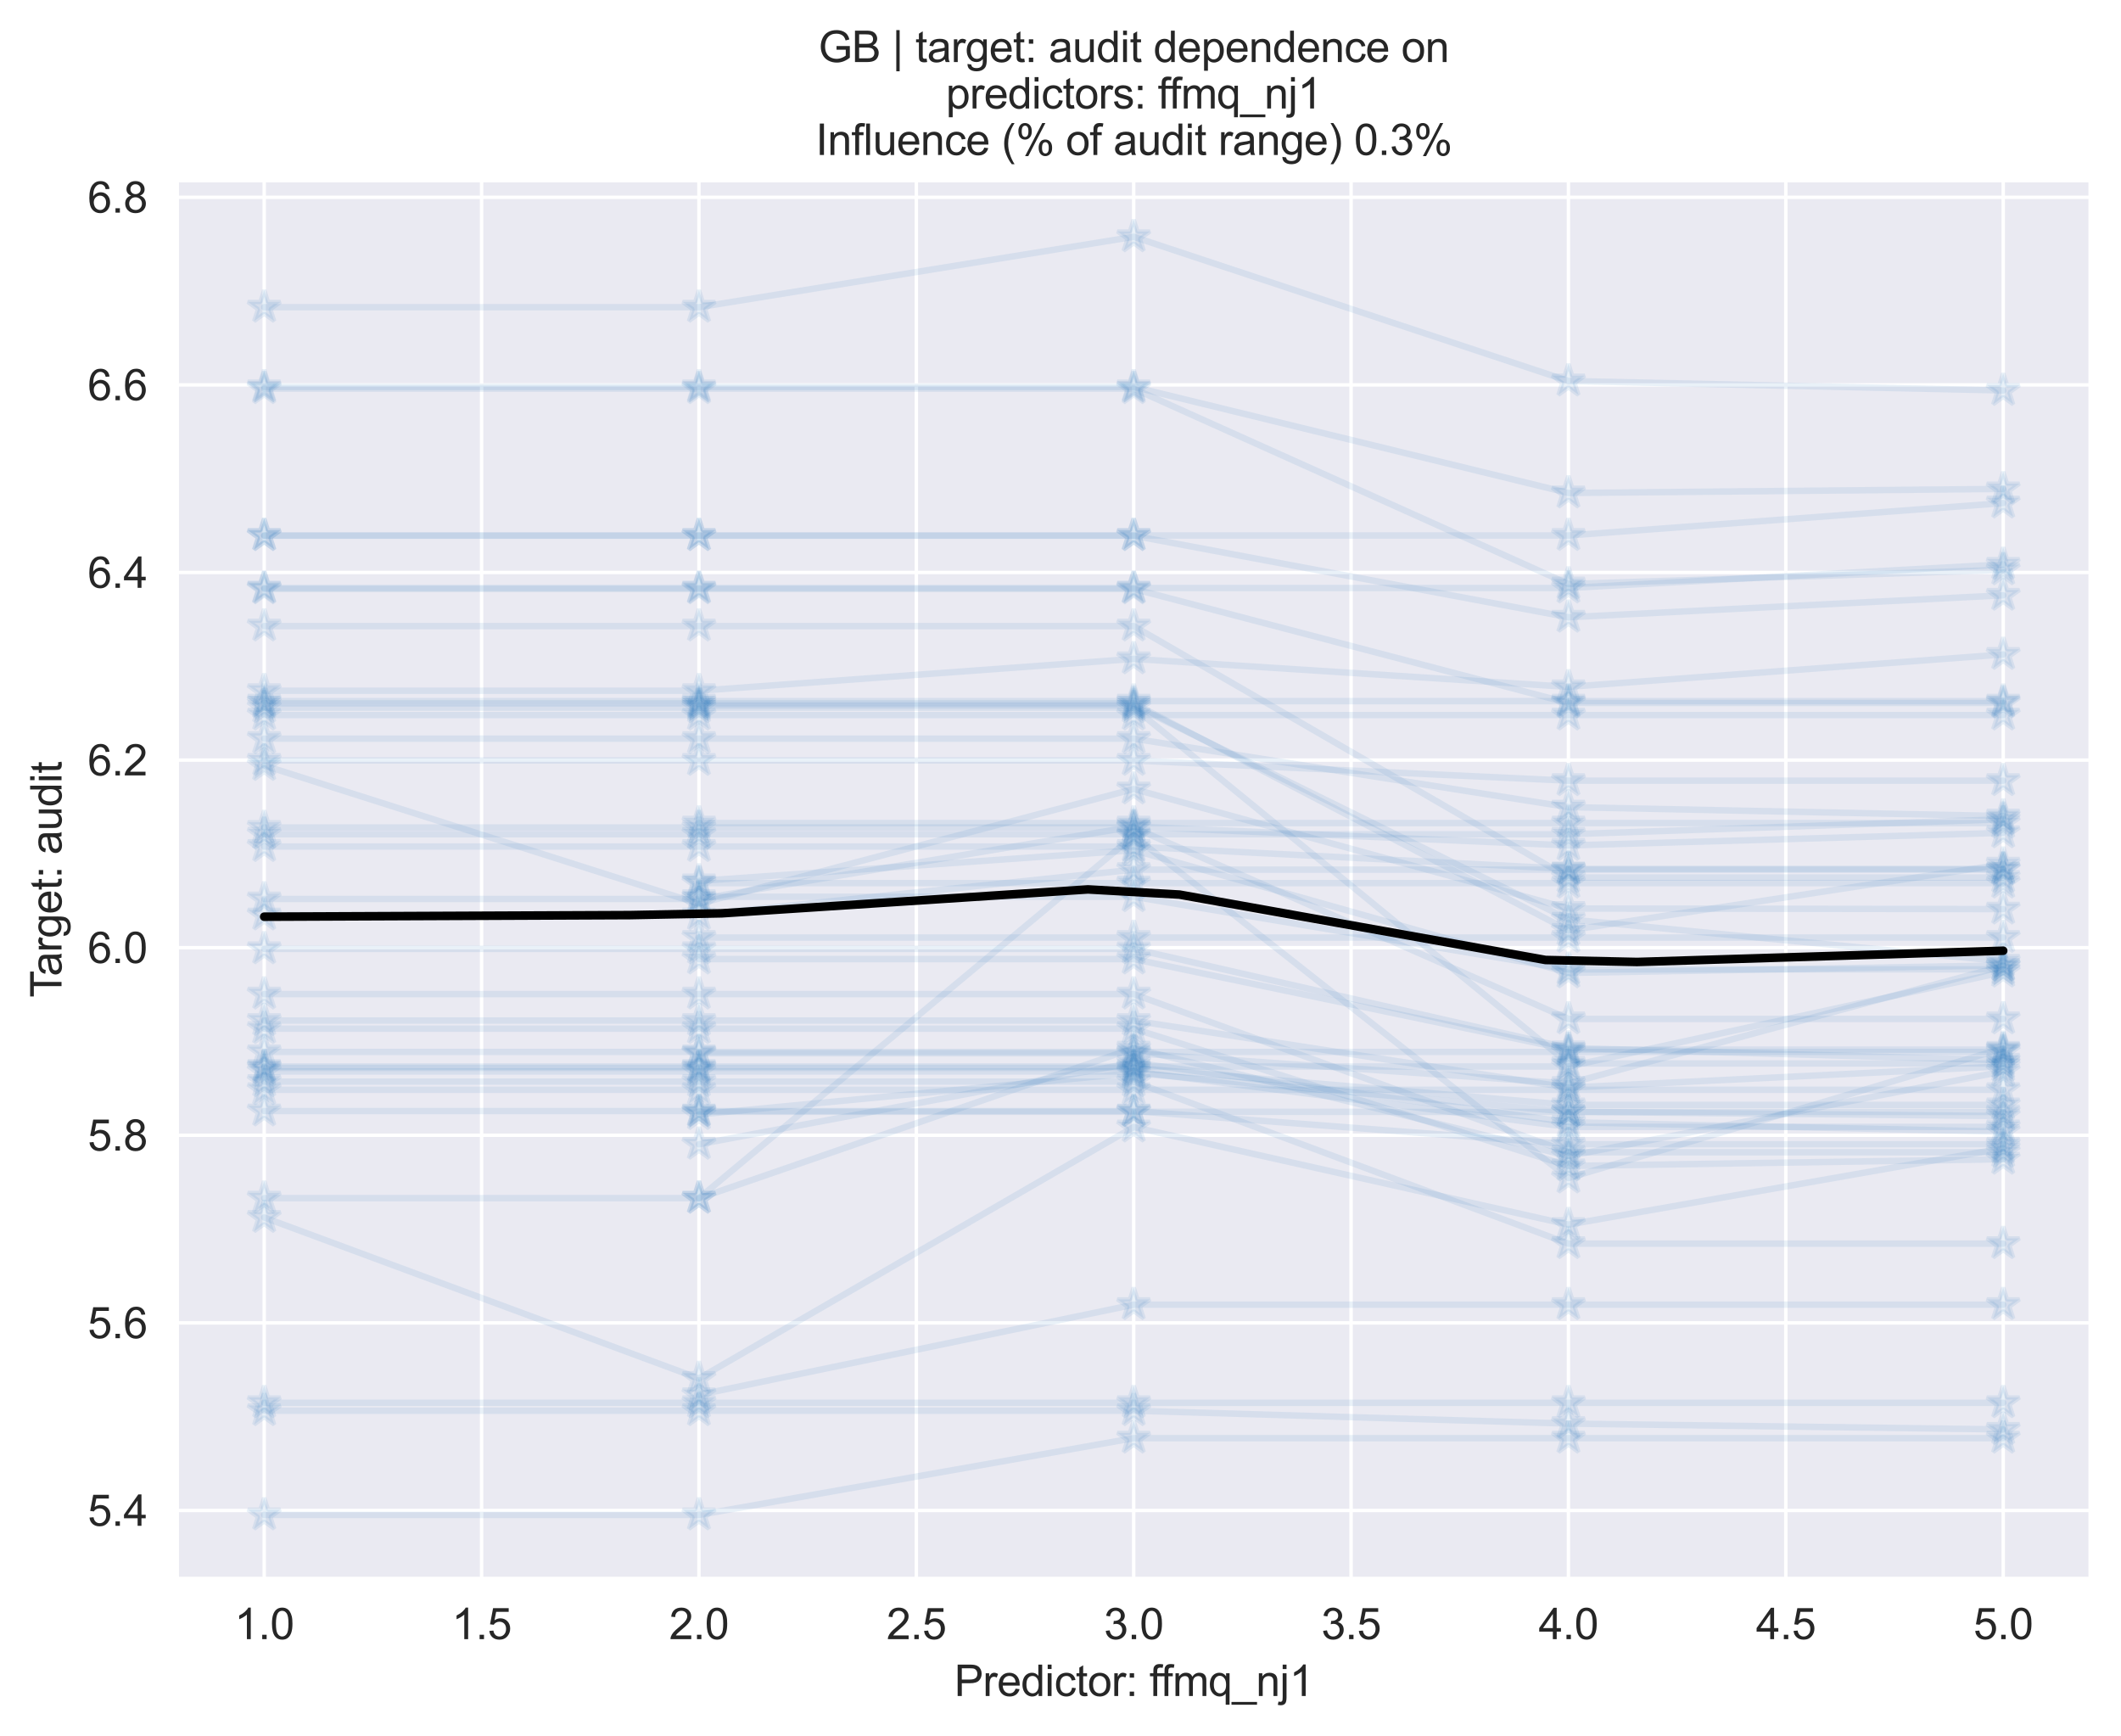 <?xml version="1.0" encoding="utf-8" standalone="no"?>
<!DOCTYPE svg PUBLIC "-//W3C//DTD SVG 1.1//EN"
  "http://www.w3.org/Graphics/SVG/1.1/DTD/svg11.dtd">
<svg xmlns:xlink="http://www.w3.org/1999/xlink" width="494.962pt" height="405.05pt" viewBox="0 0 494.962 405.05" xmlns="http://www.w3.org/2000/svg" version="1.1">
 <defs>
  <style type="text/css">*{stroke-linejoin: round; stroke-linecap: butt}</style>
 </defs>
 <g id="figure_1">
  <g id="patch_1">
   <path d="M 0 405.05 
L 494.962 405.05 
L 494.962 0 
L 0 0 
z
" style="fill: #ffffff"/>
  </g>
  <g id="axes_1">
   <g id="patch_2">
    <path d="M 41.362 368.32 
L 487.762 368.32 
L 487.762 42.16 
L 41.362 42.16 
z
" style="fill: #eaeaf2"/>
   </g>
   <g id="matplotlib.axis_1">
    <g id="xtick_1">
     <g id="line2d_1">
      <path d="M 61.653 368.32 
L 61.653 42.16 
" clip-path="url(#p8ada58e73d)" style="fill: none; stroke: #ffffff; stroke-width: 0.8; stroke-linecap: round"/>
     </g>
     <g id="text_1">
      <!-- 1.0 -->
      <g style="fill: #262626" transform="translate(54.703 382.478)scale(0.1 -0.1)">
       <defs>
        <path id="ArialMT-31" d="M 2384 0 
L 1822 0 
L 1822 3584 
Q 1619 3391 1289 3197 
Q 959 3003 697 2906 
L 697 3450 
Q 1169 3672 1522 3987 
Q 1875 4303 2022 4600 
L 2384 4600 
L 2384 0 
z
" transform="scale(0.016)"/>
        <path id="ArialMT-2e" d="M 581 0 
L 581 641 
L 1222 641 
L 1222 0 
L 581 0 
z
" transform="scale(0.016)"/>
        <path id="ArialMT-30" d="M 266 2259 
Q 266 3072 433 3567 
Q 600 4063 929 4331 
Q 1259 4600 1759 4600 
Q 2128 4600 2406 4451 
Q 2684 4303 2865 4023 
Q 3047 3744 3150 3342 
Q 3253 2941 3253 2259 
Q 3253 1453 3087 958 
Q 2922 463 2592 192 
Q 2263 -78 1759 -78 
Q 1097 -78 719 397 
Q 266 969 266 2259 
z
M 844 2259 
Q 844 1131 1108 757 
Q 1372 384 1759 384 
Q 2147 384 2411 759 
Q 2675 1134 2675 2259 
Q 2675 3391 2411 3762 
Q 2147 4134 1753 4134 
Q 1366 4134 1134 3806 
Q 844 3388 844 2259 
z
" transform="scale(0.016)"/>
       </defs>
       <use xlink:href="#ArialMT-31"/>
       <use xlink:href="#ArialMT-2e" x="55.615"/>
       <use xlink:href="#ArialMT-30" x="83.398"/>
      </g>
     </g>
    </g>
    <g id="xtick_2">
     <g id="line2d_2">
      <path d="M 112.381 368.32 
L 112.381 42.16 
" clip-path="url(#p8ada58e73d)" style="fill: none; stroke: #ffffff; stroke-width: 0.8; stroke-linecap: round"/>
     </g>
     <g id="text_2">
      <!-- 1.5 -->
      <g style="fill: #262626" transform="translate(105.431 382.478)scale(0.1 -0.1)">
       <defs>
        <path id="ArialMT-35" d="M 266 1200 
L 856 1250 
Q 922 819 1161 601 
Q 1400 384 1738 384 
Q 2144 384 2425 690 
Q 2706 997 2706 1503 
Q 2706 1984 2436 2262 
Q 2166 2541 1728 2541 
Q 1456 2541 1237 2417 
Q 1019 2294 894 2097 
L 366 2166 
L 809 4519 
L 3088 4519 
L 3088 3981 
L 1259 3981 
L 1013 2750 
Q 1425 3038 1878 3038 
Q 2478 3038 2890 2622 
Q 3303 2206 3303 1553 
Q 3303 931 2941 478 
Q 2500 -78 1738 -78 
Q 1113 -78 717 272 
Q 322 622 266 1200 
z
" transform="scale(0.016)"/>
       </defs>
       <use xlink:href="#ArialMT-31"/>
       <use xlink:href="#ArialMT-2e" x="55.615"/>
       <use xlink:href="#ArialMT-35" x="83.398"/>
      </g>
     </g>
    </g>
    <g id="xtick_3">
     <g id="line2d_3">
      <path d="M 163.108 368.32 
L 163.108 42.16 
" clip-path="url(#p8ada58e73d)" style="fill: none; stroke: #ffffff; stroke-width: 0.8; stroke-linecap: round"/>
     </g>
     <g id="text_3">
      <!-- 2.0 -->
      <g style="fill: #262626" transform="translate(156.158 382.478)scale(0.1 -0.1)">
       <defs>
        <path id="ArialMT-32" d="M 3222 541 
L 3222 0 
L 194 0 
Q 188 203 259 391 
Q 375 700 629 1000 
Q 884 1300 1366 1694 
Q 2113 2306 2375 2664 
Q 2638 3022 2638 3341 
Q 2638 3675 2398 3904 
Q 2159 4134 1775 4134 
Q 1369 4134 1125 3890 
Q 881 3647 878 3216 
L 300 3275 
Q 359 3922 746 4261 
Q 1134 4600 1788 4600 
Q 2447 4600 2831 4234 
Q 3216 3869 3216 3328 
Q 3216 3053 3103 2787 
Q 2991 2522 2730 2228 
Q 2469 1934 1863 1422 
Q 1356 997 1212 845 
Q 1069 694 975 541 
L 3222 541 
z
" transform="scale(0.016)"/>
       </defs>
       <use xlink:href="#ArialMT-32"/>
       <use xlink:href="#ArialMT-2e" x="55.615"/>
       <use xlink:href="#ArialMT-30" x="83.398"/>
      </g>
     </g>
    </g>
    <g id="xtick_4">
     <g id="line2d_4">
      <path d="M 213.835 368.32 
L 213.835 42.16 
" clip-path="url(#p8ada58e73d)" style="fill: none; stroke: #ffffff; stroke-width: 0.8; stroke-linecap: round"/>
     </g>
     <g id="text_4">
      <!-- 2.5 -->
      <g style="fill: #262626" transform="translate(206.885 382.478)scale(0.1 -0.1)">
       <use xlink:href="#ArialMT-32"/>
       <use xlink:href="#ArialMT-2e" x="55.615"/>
       <use xlink:href="#ArialMT-35" x="83.398"/>
      </g>
     </g>
    </g>
    <g id="xtick_5">
     <g id="line2d_5">
      <path d="M 264.562 368.32 
L 264.562 42.16 
" clip-path="url(#p8ada58e73d)" style="fill: none; stroke: #ffffff; stroke-width: 0.8; stroke-linecap: round"/>
     </g>
     <g id="text_5">
      <!-- 3.0 -->
      <g style="fill: #262626" transform="translate(257.613 382.478)scale(0.1 -0.1)">
       <defs>
        <path id="ArialMT-33" d="M 269 1209 
L 831 1284 
Q 928 806 1161 595 
Q 1394 384 1728 384 
Q 2125 384 2398 659 
Q 2672 934 2672 1341 
Q 2672 1728 2419 1979 
Q 2166 2231 1775 2231 
Q 1616 2231 1378 2169 
L 1441 2663 
Q 1497 2656 1531 2656 
Q 1891 2656 2178 2843 
Q 2466 3031 2466 3422 
Q 2466 3731 2256 3934 
Q 2047 4138 1716 4138 
Q 1388 4138 1169 3931 
Q 950 3725 888 3313 
L 325 3413 
Q 428 3978 793 4289 
Q 1159 4600 1703 4600 
Q 2078 4600 2393 4439 
Q 2709 4278 2876 4000 
Q 3044 3722 3044 3409 
Q 3044 3113 2884 2869 
Q 2725 2625 2413 2481 
Q 2819 2388 3044 2092 
Q 3269 1797 3269 1353 
Q 3269 753 2831 336 
Q 2394 -81 1725 -81 
Q 1122 -81 723 278 
Q 325 638 269 1209 
z
" transform="scale(0.016)"/>
       </defs>
       <use xlink:href="#ArialMT-33"/>
       <use xlink:href="#ArialMT-2e" x="55.615"/>
       <use xlink:href="#ArialMT-30" x="83.398"/>
      </g>
     </g>
    </g>
    <g id="xtick_6">
     <g id="line2d_6">
      <path d="M 315.29 368.32 
L 315.29 42.16 
" clip-path="url(#p8ada58e73d)" style="fill: none; stroke: #ffffff; stroke-width: 0.8; stroke-linecap: round"/>
     </g>
     <g id="text_6">
      <!-- 3.5 -->
      <g style="fill: #262626" transform="translate(308.34 382.478)scale(0.1 -0.1)">
       <use xlink:href="#ArialMT-33"/>
       <use xlink:href="#ArialMT-2e" x="55.615"/>
       <use xlink:href="#ArialMT-35" x="83.398"/>
      </g>
     </g>
    </g>
    <g id="xtick_7">
     <g id="line2d_7">
      <path d="M 366.017 368.32 
L 366.017 42.16 
" clip-path="url(#p8ada58e73d)" style="fill: none; stroke: #ffffff; stroke-width: 0.8; stroke-linecap: round"/>
     </g>
     <g id="text_7">
      <!-- 4.0 -->
      <g style="fill: #262626" transform="translate(359.067 382.478)scale(0.1 -0.1)">
       <defs>
        <path id="ArialMT-34" d="M 2069 0 
L 2069 1097 
L 81 1097 
L 81 1613 
L 2172 4581 
L 2631 4581 
L 2631 1613 
L 3250 1613 
L 3250 1097 
L 2631 1097 
L 2631 0 
L 2069 0 
z
M 2069 1613 
L 2069 3678 
L 634 1613 
L 2069 1613 
z
" transform="scale(0.016)"/>
       </defs>
       <use xlink:href="#ArialMT-34"/>
       <use xlink:href="#ArialMT-2e" x="55.615"/>
       <use xlink:href="#ArialMT-30" x="83.398"/>
      </g>
     </g>
    </g>
    <g id="xtick_8">
     <g id="line2d_8">
      <path d="M 416.744 368.32 
L 416.744 42.16 
" clip-path="url(#p8ada58e73d)" style="fill: none; stroke: #ffffff; stroke-width: 0.8; stroke-linecap: round"/>
     </g>
     <g id="text_8">
      <!-- 4.5 -->
      <g style="fill: #262626" transform="translate(409.794 382.478)scale(0.1 -0.1)">
       <use xlink:href="#ArialMT-34"/>
       <use xlink:href="#ArialMT-2e" x="55.615"/>
       <use xlink:href="#ArialMT-35" x="83.398"/>
      </g>
     </g>
    </g>
    <g id="xtick_9">
     <g id="line2d_9">
      <path d="M 467.472 368.32 
L 467.472 42.16 
" clip-path="url(#p8ada58e73d)" style="fill: none; stroke: #ffffff; stroke-width: 0.8; stroke-linecap: round"/>
     </g>
     <g id="text_9">
      <!-- 5.0 -->
      <g style="fill: #262626" transform="translate(460.522 382.478)scale(0.1 -0.1)">
       <use xlink:href="#ArialMT-35"/>
       <use xlink:href="#ArialMT-2e" x="55.615"/>
       <use xlink:href="#ArialMT-30" x="83.398"/>
      </g>
     </g>
    </g>
    <g id="text_10">
     <!-- Predictor: ffmq_nj1 -->
     <g style="fill: #262626" transform="translate(222.69 395.745)scale(0.1 -0.1)">
      <defs>
       <path id="ArialMT-50" d="M 494 0 
L 494 4581 
L 2222 4581 
Q 2678 4581 2919 4538 
Q 3256 4481 3484 4323 
Q 3713 4166 3852 3881 
Q 3991 3597 3991 3256 
Q 3991 2672 3619 2267 
Q 3247 1863 2275 1863 
L 1100 1863 
L 1100 0 
L 494 0 
z
M 1100 2403 
L 2284 2403 
Q 2872 2403 3119 2622 
Q 3366 2841 3366 3238 
Q 3366 3525 3220 3729 
Q 3075 3934 2838 4000 
Q 2684 4041 2272 4041 
L 1100 4041 
L 1100 2403 
z
" transform="scale(0.016)"/>
       <path id="ArialMT-72" d="M 416 0 
L 416 3319 
L 922 3319 
L 922 2816 
Q 1116 3169 1280 3281 
Q 1444 3394 1641 3394 
Q 1925 3394 2219 3213 
L 2025 2691 
Q 1819 2813 1613 2813 
Q 1428 2813 1281 2702 
Q 1134 2591 1072 2394 
Q 978 2094 978 1738 
L 978 0 
L 416 0 
z
" transform="scale(0.016)"/>
       <path id="ArialMT-65" d="M 2694 1069 
L 3275 997 
Q 3138 488 2766 206 
Q 2394 -75 1816 -75 
Q 1088 -75 661 373 
Q 234 822 234 1631 
Q 234 2469 665 2931 
Q 1097 3394 1784 3394 
Q 2450 3394 2872 2941 
Q 3294 2488 3294 1666 
Q 3294 1616 3291 1516 
L 816 1516 
Q 847 969 1125 678 
Q 1403 388 1819 388 
Q 2128 388 2347 550 
Q 2566 713 2694 1069 
z
M 847 1978 
L 2700 1978 
Q 2663 2397 2488 2606 
Q 2219 2931 1791 2931 
Q 1403 2931 1139 2672 
Q 875 2413 847 1978 
z
" transform="scale(0.016)"/>
       <path id="ArialMT-64" d="M 2575 0 
L 2575 419 
Q 2259 -75 1647 -75 
Q 1250 -75 917 144 
Q 584 363 401 755 
Q 219 1147 219 1656 
Q 219 2153 384 2558 
Q 550 2963 881 3178 
Q 1213 3394 1622 3394 
Q 1922 3394 2156 3267 
Q 2391 3141 2538 2938 
L 2538 4581 
L 3097 4581 
L 3097 0 
L 2575 0 
z
M 797 1656 
Q 797 1019 1065 703 
Q 1334 388 1700 388 
Q 2069 388 2326 689 
Q 2584 991 2584 1609 
Q 2584 2291 2321 2609 
Q 2059 2928 1675 2928 
Q 1300 2928 1048 2622 
Q 797 2316 797 1656 
z
" transform="scale(0.016)"/>
       <path id="ArialMT-69" d="M 425 3934 
L 425 4581 
L 988 4581 
L 988 3934 
L 425 3934 
z
M 425 0 
L 425 3319 
L 988 3319 
L 988 0 
L 425 0 
z
" transform="scale(0.016)"/>
       <path id="ArialMT-63" d="M 2588 1216 
L 3141 1144 
Q 3050 572 2676 248 
Q 2303 -75 1759 -75 
Q 1078 -75 664 370 
Q 250 816 250 1647 
Q 250 2184 428 2587 
Q 606 2991 970 3192 
Q 1334 3394 1763 3394 
Q 2303 3394 2647 3120 
Q 2991 2847 3088 2344 
L 2541 2259 
Q 2463 2594 2264 2762 
Q 2066 2931 1784 2931 
Q 1359 2931 1093 2626 
Q 828 2322 828 1663 
Q 828 994 1084 691 
Q 1341 388 1753 388 
Q 2084 388 2306 591 
Q 2528 794 2588 1216 
z
" transform="scale(0.016)"/>
       <path id="ArialMT-74" d="M 1650 503 
L 1731 6 
Q 1494 -44 1306 -44 
Q 1000 -44 831 53 
Q 663 150 594 308 
Q 525 466 525 972 
L 525 2881 
L 113 2881 
L 113 3319 
L 525 3319 
L 525 4141 
L 1084 4478 
L 1084 3319 
L 1650 3319 
L 1650 2881 
L 1084 2881 
L 1084 941 
Q 1084 700 1114 631 
Q 1144 563 1211 522 
Q 1278 481 1403 481 
Q 1497 481 1650 503 
z
" transform="scale(0.016)"/>
       <path id="ArialMT-6f" d="M 213 1659 
Q 213 2581 725 3025 
Q 1153 3394 1769 3394 
Q 2453 3394 2887 2945 
Q 3322 2497 3322 1706 
Q 3322 1066 3130 698 
Q 2938 331 2570 128 
Q 2203 -75 1769 -75 
Q 1072 -75 642 372 
Q 213 819 213 1659 
z
M 791 1659 
Q 791 1022 1069 705 
Q 1347 388 1769 388 
Q 2188 388 2466 706 
Q 2744 1025 2744 1678 
Q 2744 2294 2464 2611 
Q 2184 2928 1769 2928 
Q 1347 2928 1069 2612 
Q 791 2297 791 1659 
z
" transform="scale(0.016)"/>
       <path id="ArialMT-3a" d="M 578 2678 
L 578 3319 
L 1219 3319 
L 1219 2678 
L 578 2678 
z
M 578 0 
L 578 641 
L 1219 641 
L 1219 0 
L 578 0 
z
" transform="scale(0.016)"/>
       <path id="ArialMT-20" transform="scale(0.016)"/>
       <path id="ArialMT-66" d="M 556 0 
L 556 2881 
L 59 2881 
L 59 3319 
L 556 3319 
L 556 3672 
Q 556 4006 616 4169 
Q 697 4388 901 4523 
Q 1106 4659 1475 4659 
Q 1713 4659 2000 4603 
L 1916 4113 
Q 1741 4144 1584 4144 
Q 1328 4144 1222 4034 
Q 1116 3925 1116 3625 
L 1116 3319 
L 1763 3319 
L 1763 2881 
L 1116 2881 
L 1116 0 
L 556 0 
z
" transform="scale(0.016)"/>
       <path id="ArialMT-6d" d="M 422 0 
L 422 3319 
L 925 3319 
L 925 2853 
Q 1081 3097 1340 3245 
Q 1600 3394 1931 3394 
Q 2300 3394 2536 3241 
Q 2772 3088 2869 2813 
Q 3263 3394 3894 3394 
Q 4388 3394 4653 3120 
Q 4919 2847 4919 2278 
L 4919 0 
L 4359 0 
L 4359 2091 
Q 4359 2428 4304 2576 
Q 4250 2725 4106 2815 
Q 3963 2906 3769 2906 
Q 3419 2906 3187 2673 
Q 2956 2441 2956 1928 
L 2956 0 
L 2394 0 
L 2394 2156 
Q 2394 2531 2256 2718 
Q 2119 2906 1806 2906 
Q 1569 2906 1367 2781 
Q 1166 2656 1075 2415 
Q 984 2175 984 1722 
L 984 0 
L 422 0 
z
" transform="scale(0.016)"/>
       <path id="ArialMT-71" d="M 2538 -1272 
L 2538 353 
Q 2406 169 2170 47 
Q 1934 -75 1669 -75 
Q 1078 -75 651 397 
Q 225 869 225 1691 
Q 225 2191 398 2587 
Q 572 2984 901 3189 
Q 1231 3394 1625 3394 
Q 2241 3394 2594 2875 
L 2594 3319 
L 3100 3319 
L 3100 -1272 
L 2538 -1272 
z
M 803 1669 
Q 803 1028 1072 708 
Q 1341 388 1716 388 
Q 2075 388 2334 692 
Q 2594 997 2594 1619 
Q 2594 2281 2320 2615 
Q 2047 2950 1678 2950 
Q 1313 2950 1058 2639 
Q 803 2328 803 1669 
z
" transform="scale(0.016)"/>
       <path id="ArialMT-5f" d="M -97 -1272 
L -97 -866 
L 3631 -866 
L 3631 -1272 
L -97 -1272 
z
" transform="scale(0.016)"/>
       <path id="ArialMT-6e" d="M 422 0 
L 422 3319 
L 928 3319 
L 928 2847 
Q 1294 3394 1984 3394 
Q 2284 3394 2536 3286 
Q 2788 3178 2913 3003 
Q 3038 2828 3088 2588 
Q 3119 2431 3119 2041 
L 3119 0 
L 2556 0 
L 2556 2019 
Q 2556 2363 2490 2533 
Q 2425 2703 2258 2804 
Q 2091 2906 1866 2906 
Q 1506 2906 1245 2678 
Q 984 2450 984 1813 
L 984 0 
L 422 0 
z
" transform="scale(0.016)"/>
       <path id="ArialMT-6a" d="M 419 3928 
L 419 4581 
L 981 4581 
L 981 3928 
L 419 3928 
z
M -294 -1288 
L -188 -809 
Q -19 -853 78 -853 
Q 250 -853 334 -739 
Q 419 -625 419 -169 
L 419 3319 
L 981 3319 
L 981 -181 
Q 981 -794 822 -1034 
Q 619 -1347 147 -1347 
Q -81 -1347 -294 -1288 
z
" transform="scale(0.016)"/>
      </defs>
      <use xlink:href="#ArialMT-50"/>
      <use xlink:href="#ArialMT-72" x="66.699"/>
      <use xlink:href="#ArialMT-65" x="100"/>
      <use xlink:href="#ArialMT-64" x="155.615"/>
      <use xlink:href="#ArialMT-69" x="211.23"/>
      <use xlink:href="#ArialMT-63" x="233.447"/>
      <use xlink:href="#ArialMT-74" x="283.447"/>
      <use xlink:href="#ArialMT-6f" x="311.23"/>
      <use xlink:href="#ArialMT-72" x="366.846"/>
      <use xlink:href="#ArialMT-3a" x="400.146"/>
      <use xlink:href="#ArialMT-20" x="427.93"/>
      <use xlink:href="#ArialMT-66" x="455.713"/>
      <use xlink:href="#ArialMT-66" x="481.746"/>
      <use xlink:href="#ArialMT-6d" x="509.529"/>
      <use xlink:href="#ArialMT-71" x="592.83"/>
      <use xlink:href="#ArialMT-5f" x="648.445"/>
      <use xlink:href="#ArialMT-6e" x="704.061"/>
      <use xlink:href="#ArialMT-6a" x="759.676"/>
      <use xlink:href="#ArialMT-31" x="781.893"/>
     </g>
    </g>
   </g>
   <g id="matplotlib.axis_2">
    <g id="ytick_1">
     <g id="line2d_10">
      <path d="M 41.362 352.452 
L 487.762 352.452 
" clip-path="url(#p8ada58e73d)" style="fill: none; stroke: #ffffff; stroke-width: 0.8; stroke-linecap: round"/>
     </g>
     <g id="text_11">
      <!-- 5.4 -->
      <g style="fill: #262626" transform="translate(20.462 356.031)scale(0.1 -0.1)">
       <use xlink:href="#ArialMT-35"/>
       <use xlink:href="#ArialMT-2e" x="55.615"/>
       <use xlink:href="#ArialMT-34" x="83.398"/>
      </g>
     </g>
    </g>
    <g id="ytick_2">
     <g id="line2d_11">
      <path d="M 41.362 308.679 
L 487.762 308.679 
" clip-path="url(#p8ada58e73d)" style="fill: none; stroke: #ffffff; stroke-width: 0.8; stroke-linecap: round"/>
     </g>
     <g id="text_12">
      <!-- 5.6 -->
      <g style="fill: #262626" transform="translate(20.462 312.257)scale(0.1 -0.1)">
       <defs>
        <path id="ArialMT-36" d="M 3184 3459 
L 2625 3416 
Q 2550 3747 2413 3897 
Q 2184 4138 1850 4138 
Q 1581 4138 1378 3988 
Q 1113 3794 959 3422 
Q 806 3050 800 2363 
Q 1003 2672 1297 2822 
Q 1591 2972 1913 2972 
Q 2475 2972 2870 2558 
Q 3266 2144 3266 1488 
Q 3266 1056 3080 686 
Q 2894 316 2569 119 
Q 2244 -78 1831 -78 
Q 1128 -78 684 439 
Q 241 956 241 2144 
Q 241 3472 731 4075 
Q 1159 4600 1884 4600 
Q 2425 4600 2770 4297 
Q 3116 3994 3184 3459 
z
M 888 1484 
Q 888 1194 1011 928 
Q 1134 663 1356 523 
Q 1578 384 1822 384 
Q 2178 384 2434 671 
Q 2691 959 2691 1453 
Q 2691 1928 2437 2201 
Q 2184 2475 1800 2475 
Q 1419 2475 1153 2201 
Q 888 1928 888 1484 
z
" transform="scale(0.016)"/>
       </defs>
       <use xlink:href="#ArialMT-35"/>
       <use xlink:href="#ArialMT-2e" x="55.615"/>
       <use xlink:href="#ArialMT-36" x="83.398"/>
      </g>
     </g>
    </g>
    <g id="ytick_3">
     <g id="line2d_12">
      <path d="M 41.362 264.905 
L 487.762 264.905 
" clip-path="url(#p8ada58e73d)" style="fill: none; stroke: #ffffff; stroke-width: 0.8; stroke-linecap: round"/>
     </g>
     <g id="text_13">
      <!-- 5.8 -->
      <g style="fill: #262626" transform="translate(20.462 268.484)scale(0.1 -0.1)">
       <defs>
        <path id="ArialMT-38" d="M 1131 2484 
Q 781 2613 612 2850 
Q 444 3088 444 3419 
Q 444 3919 803 4259 
Q 1163 4600 1759 4600 
Q 2359 4600 2725 4251 
Q 3091 3903 3091 3403 
Q 3091 3084 2923 2848 
Q 2756 2613 2416 2484 
Q 2838 2347 3058 2040 
Q 3278 1734 3278 1309 
Q 3278 722 2862 322 
Q 2447 -78 1769 -78 
Q 1091 -78 675 323 
Q 259 725 259 1325 
Q 259 1772 486 2073 
Q 713 2375 1131 2484 
z
M 1019 3438 
Q 1019 3113 1228 2906 
Q 1438 2700 1772 2700 
Q 2097 2700 2305 2904 
Q 2513 3109 2513 3406 
Q 2513 3716 2298 3927 
Q 2084 4138 1766 4138 
Q 1444 4138 1231 3931 
Q 1019 3725 1019 3438 
z
M 838 1322 
Q 838 1081 952 856 
Q 1066 631 1291 507 
Q 1516 384 1775 384 
Q 2178 384 2440 643 
Q 2703 903 2703 1303 
Q 2703 1709 2433 1975 
Q 2163 2241 1756 2241 
Q 1359 2241 1098 1978 
Q 838 1716 838 1322 
z
" transform="scale(0.016)"/>
       </defs>
       <use xlink:href="#ArialMT-35"/>
       <use xlink:href="#ArialMT-2e" x="55.615"/>
       <use xlink:href="#ArialMT-38" x="83.398"/>
      </g>
     </g>
    </g>
    <g id="ytick_4">
     <g id="line2d_13">
      <path d="M 41.362 221.132 
L 487.762 221.132 
" clip-path="url(#p8ada58e73d)" style="fill: none; stroke: #ffffff; stroke-width: 0.8; stroke-linecap: round"/>
     </g>
     <g id="text_14">
      <!-- 6.0 -->
      <g style="fill: #262626" transform="translate(20.462 224.71)scale(0.1 -0.1)">
       <use xlink:href="#ArialMT-36"/>
       <use xlink:href="#ArialMT-2e" x="55.615"/>
       <use xlink:href="#ArialMT-30" x="83.398"/>
      </g>
     </g>
    </g>
    <g id="ytick_5">
     <g id="line2d_14">
      <path d="M 41.362 177.358 
L 487.762 177.358 
" clip-path="url(#p8ada58e73d)" style="fill: none; stroke: #ffffff; stroke-width: 0.8; stroke-linecap: round"/>
     </g>
     <g id="text_15">
      <!-- 6.2 -->
      <g style="fill: #262626" transform="translate(20.462 180.937)scale(0.1 -0.1)">
       <use xlink:href="#ArialMT-36"/>
       <use xlink:href="#ArialMT-2e" x="55.615"/>
       <use xlink:href="#ArialMT-32" x="83.398"/>
      </g>
     </g>
    </g>
    <g id="ytick_6">
     <g id="line2d_15">
      <path d="M 41.362 133.584 
L 487.762 133.584 
" clip-path="url(#p8ada58e73d)" style="fill: none; stroke: #ffffff; stroke-width: 0.8; stroke-linecap: round"/>
     </g>
     <g id="text_16">
      <!-- 6.4 -->
      <g style="fill: #262626" transform="translate(20.462 137.163)scale(0.1 -0.1)">
       <use xlink:href="#ArialMT-36"/>
       <use xlink:href="#ArialMT-2e" x="55.615"/>
       <use xlink:href="#ArialMT-34" x="83.398"/>
      </g>
     </g>
    </g>
    <g id="ytick_7">
     <g id="line2d_16">
      <path d="M 41.362 89.811 
L 487.762 89.811 
" clip-path="url(#p8ada58e73d)" style="fill: none; stroke: #ffffff; stroke-width: 0.8; stroke-linecap: round"/>
     </g>
     <g id="text_17">
      <!-- 6.6 -->
      <g style="fill: #262626" transform="translate(20.462 93.39)scale(0.1 -0.1)">
       <use xlink:href="#ArialMT-36"/>
       <use xlink:href="#ArialMT-2e" x="55.615"/>
       <use xlink:href="#ArialMT-36" x="83.398"/>
      </g>
     </g>
    </g>
    <g id="ytick_8">
     <g id="line2d_17">
      <path d="M 41.362 46.037 
L 487.762 46.037 
" clip-path="url(#p8ada58e73d)" style="fill: none; stroke: #ffffff; stroke-width: 0.8; stroke-linecap: round"/>
     </g>
     <g id="text_18">
      <!-- 6.8 -->
      <g style="fill: #262626" transform="translate(20.462 49.616)scale(0.1 -0.1)">
       <use xlink:href="#ArialMT-36"/>
       <use xlink:href="#ArialMT-2e" x="55.615"/>
       <use xlink:href="#ArialMT-38" x="83.398"/>
      </g>
     </g>
    </g>
    <g id="text_19">
     <!-- Target: audit -->
     <g style="fill: #262626" transform="translate(14.358 232.753)rotate(-90)scale(0.1 -0.1)">
      <defs>
       <path id="ArialMT-54" d="M 1659 0 
L 1659 4041 
L 150 4041 
L 150 4581 
L 3781 4581 
L 3781 4041 
L 2266 4041 
L 2266 0 
L 1659 0 
z
" transform="scale(0.016)"/>
       <path id="ArialMT-61" d="M 2588 409 
Q 2275 144 1986 34 
Q 1697 -75 1366 -75 
Q 819 -75 525 192 
Q 231 459 231 875 
Q 231 1119 342 1320 
Q 453 1522 633 1644 
Q 813 1766 1038 1828 
Q 1203 1872 1538 1913 
Q 2219 1994 2541 2106 
Q 2544 2222 2544 2253 
Q 2544 2597 2384 2738 
Q 2169 2928 1744 2928 
Q 1347 2928 1158 2789 
Q 969 2650 878 2297 
L 328 2372 
Q 403 2725 575 2942 
Q 747 3159 1072 3276 
Q 1397 3394 1825 3394 
Q 2250 3394 2515 3294 
Q 2781 3194 2906 3042 
Q 3031 2891 3081 2659 
Q 3109 2516 3109 2141 
L 3109 1391 
Q 3109 606 3145 398 
Q 3181 191 3288 0 
L 2700 0 
Q 2613 175 2588 409 
z
M 2541 1666 
Q 2234 1541 1622 1453 
Q 1275 1403 1131 1340 
Q 988 1278 909 1158 
Q 831 1038 831 891 
Q 831 666 1001 516 
Q 1172 366 1500 366 
Q 1825 366 2078 508 
Q 2331 650 2450 897 
Q 2541 1088 2541 1459 
L 2541 1666 
z
" transform="scale(0.016)"/>
       <path id="ArialMT-67" d="M 319 -275 
L 866 -356 
Q 900 -609 1056 -725 
Q 1266 -881 1628 -881 
Q 2019 -881 2231 -725 
Q 2444 -569 2519 -288 
Q 2563 -116 2559 434 
Q 2191 0 1641 0 
Q 956 0 581 494 
Q 206 988 206 1678 
Q 206 2153 378 2554 
Q 550 2956 876 3175 
Q 1203 3394 1644 3394 
Q 2231 3394 2613 2919 
L 2613 3319 
L 3131 3319 
L 3131 450 
Q 3131 -325 2973 -648 
Q 2816 -972 2473 -1159 
Q 2131 -1347 1631 -1347 
Q 1038 -1347 672 -1080 
Q 306 -813 319 -275 
z
M 784 1719 
Q 784 1066 1043 766 
Q 1303 466 1694 466 
Q 2081 466 2343 764 
Q 2606 1063 2606 1700 
Q 2606 2309 2336 2618 
Q 2066 2928 1684 2928 
Q 1309 2928 1046 2623 
Q 784 2319 784 1719 
z
" transform="scale(0.016)"/>
       <path id="ArialMT-75" d="M 2597 0 
L 2597 488 
Q 2209 -75 1544 -75 
Q 1250 -75 995 37 
Q 741 150 617 320 
Q 494 491 444 738 
Q 409 903 409 1263 
L 409 3319 
L 972 3319 
L 972 1478 
Q 972 1038 1006 884 
Q 1059 663 1231 536 
Q 1403 409 1656 409 
Q 1909 409 2131 539 
Q 2353 669 2445 892 
Q 2538 1116 2538 1541 
L 2538 3319 
L 3100 3319 
L 3100 0 
L 2597 0 
z
" transform="scale(0.016)"/>
      </defs>
      <use xlink:href="#ArialMT-54"/>
      <use xlink:href="#ArialMT-61" x="49.959"/>
      <use xlink:href="#ArialMT-72" x="105.574"/>
      <use xlink:href="#ArialMT-67" x="138.875"/>
      <use xlink:href="#ArialMT-65" x="194.49"/>
      <use xlink:href="#ArialMT-74" x="250.105"/>
      <use xlink:href="#ArialMT-3a" x="277.889"/>
      <use xlink:href="#ArialMT-20" x="305.672"/>
      <use xlink:href="#ArialMT-61" x="333.455"/>
      <use xlink:href="#ArialMT-75" x="389.07"/>
      <use xlink:href="#ArialMT-64" x="444.686"/>
      <use xlink:href="#ArialMT-69" x="500.301"/>
      <use xlink:href="#ArialMT-74" x="522.518"/>
     </g>
    </g>
   </g>
   <g id="line2d_18">
    <path d="M 61.653 166.857 
L 163.108 166.857 
L 264.562 166.857 
L 366.017 166.857 
L 467.472 166.857 
" clip-path="url(#p8ada58e73d)" style="fill: none; stroke: #1f77b4; stroke-opacity: 0.1; stroke-width: 1.5; stroke-linecap: round"/>
    <defs>
     <path id="m3b6e652320" d="M 0 -4 
L -0.898 -1.236 
L -3.804 -1.236 
L -1.453 0.472 
L -2.351 3.236 
L -0 1.528 
L 2.351 3.236 
L 1.453 0.472 
L 3.804 -1.236 
L 0.898 -1.236 
z
" style="stroke: #1f77b4; stroke-opacity: 0.1; stroke-linejoin: bevel"/>
    </defs>
    <g clip-path="url(#p8ada58e73d)">
     <use xlink:href="#m3b6e652320" x="61.653" y="166.857" style="fill: #1f77b4; fill-opacity: 0.1; stroke: #1f77b4; stroke-opacity: 0.1; stroke-linejoin: bevel"/>
     <use xlink:href="#m3b6e652320" x="163.108" y="166.857" style="fill: #1f77b4; fill-opacity: 0.1; stroke: #1f77b4; stroke-opacity: 0.1; stroke-linejoin: bevel"/>
     <use xlink:href="#m3b6e652320" x="264.562" y="166.857" style="fill: #1f77b4; fill-opacity: 0.1; stroke: #1f77b4; stroke-opacity: 0.1; stroke-linejoin: bevel"/>
     <use xlink:href="#m3b6e652320" x="366.017" y="166.857" style="fill: #1f77b4; fill-opacity: 0.1; stroke: #1f77b4; stroke-opacity: 0.1; stroke-linejoin: bevel"/>
     <use xlink:href="#m3b6e652320" x="467.472" y="166.857" style="fill: #1f77b4; fill-opacity: 0.1; stroke: #1f77b4; stroke-opacity: 0.1; stroke-linejoin: bevel"/>
    </g>
   </g>
   <g id="line2d_19">
    <path d="M 61.653 238.137 
L 163.108 238.137 
L 264.562 238.137 
L 366.017 253.78 
L 467.472 248.808 
" clip-path="url(#p8ada58e73d)" style="fill: none; stroke: #1f77b4; stroke-opacity: 0.1; stroke-width: 1.5; stroke-linecap: round"/>
    <g clip-path="url(#p8ada58e73d)">
     <use xlink:href="#m3b6e652320" x="61.653" y="238.137" style="fill: #1f77b4; fill-opacity: 0.1; stroke: #1f77b4; stroke-opacity: 0.1; stroke-linejoin: bevel"/>
     <use xlink:href="#m3b6e652320" x="163.108" y="238.137" style="fill: #1f77b4; fill-opacity: 0.1; stroke: #1f77b4; stroke-opacity: 0.1; stroke-linejoin: bevel"/>
     <use xlink:href="#m3b6e652320" x="264.562" y="238.137" style="fill: #1f77b4; fill-opacity: 0.1; stroke: #1f77b4; stroke-opacity: 0.1; stroke-linejoin: bevel"/>
     <use xlink:href="#m3b6e652320" x="366.017" y="253.78" style="fill: #1f77b4; fill-opacity: 0.1; stroke: #1f77b4; stroke-opacity: 0.1; stroke-linejoin: bevel"/>
     <use xlink:href="#m3b6e652320" x="467.472" y="248.808" style="fill: #1f77b4; fill-opacity: 0.1; stroke: #1f77b4; stroke-opacity: 0.1; stroke-linejoin: bevel"/>
    </g>
   </g>
   <g id="line2d_20">
    <path d="M 163.108 205.555 
L 264.562 198.391 
L 366.017 227.016 
L 467.472 225.271 
" clip-path="url(#p8ada58e73d)" style="fill: none; stroke: #1f77b4; stroke-opacity: 0.1; stroke-width: 1.5; stroke-linecap: round"/>
    <g clip-path="url(#p8ada58e73d)">
     <use xlink:href="#m3b6e652320" x="163.108" y="205.555" style="fill: #1f77b4; fill-opacity: 0.1; stroke: #1f77b4; stroke-opacity: 0.1; stroke-linejoin: bevel"/>
     <use xlink:href="#m3b6e652320" x="264.562" y="198.391" style="fill: #1f77b4; fill-opacity: 0.1; stroke: #1f77b4; stroke-opacity: 0.1; stroke-linejoin: bevel"/>
     <use xlink:href="#m3b6e652320" x="366.017" y="227.016" style="fill: #1f77b4; fill-opacity: 0.1; stroke: #1f77b4; stroke-opacity: 0.1; stroke-linejoin: bevel"/>
     <use xlink:href="#m3b6e652320" x="467.472" y="225.271" style="fill: #1f77b4; fill-opacity: 0.1; stroke: #1f77b4; stroke-opacity: 0.1; stroke-linejoin: bevel"/>
    </g>
   </g>
   <g id="line2d_21">
    <path d="M 61.653 177.439 
L 163.108 177.439 
L 264.562 177.439 
L 366.017 182.164 
L 467.472 182.164 
" clip-path="url(#p8ada58e73d)" style="fill: none; stroke: #1f77b4; stroke-opacity: 0.1; stroke-width: 1.5; stroke-linecap: round"/>
    <g clip-path="url(#p8ada58e73d)">
     <use xlink:href="#m3b6e652320" x="61.653" y="177.439" style="fill: #1f77b4; fill-opacity: 0.1; stroke: #1f77b4; stroke-opacity: 0.1; stroke-linejoin: bevel"/>
     <use xlink:href="#m3b6e652320" x="163.108" y="177.439" style="fill: #1f77b4; fill-opacity: 0.1; stroke: #1f77b4; stroke-opacity: 0.1; stroke-linejoin: bevel"/>
     <use xlink:href="#m3b6e652320" x="264.562" y="177.439" style="fill: #1f77b4; fill-opacity: 0.1; stroke: #1f77b4; stroke-opacity: 0.1; stroke-linejoin: bevel"/>
     <use xlink:href="#m3b6e652320" x="366.017" y="182.164" style="fill: #1f77b4; fill-opacity: 0.1; stroke: #1f77b4; stroke-opacity: 0.1; stroke-linejoin: bevel"/>
     <use xlink:href="#m3b6e652320" x="467.472" y="182.164" style="fill: #1f77b4; fill-opacity: 0.1; stroke: #1f77b4; stroke-opacity: 0.1; stroke-linejoin: bevel"/>
    </g>
   </g>
   <g id="line2d_22">
    <path d="M 61.653 146.083 
L 163.108 146.083 
L 264.562 146.083 
L 366.017 204.756 
L 467.472 204.756 
" clip-path="url(#p8ada58e73d)" style="fill: none; stroke: #1f77b4; stroke-opacity: 0.1; stroke-width: 1.5; stroke-linecap: round"/>
    <g clip-path="url(#p8ada58e73d)">
     <use xlink:href="#m3b6e652320" x="61.653" y="146.083" style="fill: #1f77b4; fill-opacity: 0.1; stroke: #1f77b4; stroke-opacity: 0.1; stroke-linejoin: bevel"/>
     <use xlink:href="#m3b6e652320" x="163.108" y="146.083" style="fill: #1f77b4; fill-opacity: 0.1; stroke: #1f77b4; stroke-opacity: 0.1; stroke-linejoin: bevel"/>
     <use xlink:href="#m3b6e652320" x="264.562" y="146.083" style="fill: #1f77b4; fill-opacity: 0.1; stroke: #1f77b4; stroke-opacity: 0.1; stroke-linejoin: bevel"/>
     <use xlink:href="#m3b6e652320" x="366.017" y="204.756" style="fill: #1f77b4; fill-opacity: 0.1; stroke: #1f77b4; stroke-opacity: 0.1; stroke-linejoin: bevel"/>
     <use xlink:href="#m3b6e652320" x="467.472" y="204.756" style="fill: #1f77b4; fill-opacity: 0.1; stroke: #1f77b4; stroke-opacity: 0.1; stroke-linejoin: bevel"/>
    </g>
   </g>
   <g id="line2d_23">
    <path d="M 61.653 353.495 
L 163.108 353.495 
L 264.562 335.58 
L 366.017 335.58 
L 467.472 335.58 
" clip-path="url(#p8ada58e73d)" style="fill: none; stroke: #1f77b4; stroke-opacity: 0.1; stroke-width: 1.5; stroke-linecap: round"/>
    <g clip-path="url(#p8ada58e73d)">
     <use xlink:href="#m3b6e652320" x="61.653" y="353.495" style="fill: #1f77b4; fill-opacity: 0.1; stroke: #1f77b4; stroke-opacity: 0.1; stroke-linejoin: bevel"/>
     <use xlink:href="#m3b6e652320" x="163.108" y="353.495" style="fill: #1f77b4; fill-opacity: 0.1; stroke: #1f77b4; stroke-opacity: 0.1; stroke-linejoin: bevel"/>
     <use xlink:href="#m3b6e652320" x="264.562" y="335.58" style="fill: #1f77b4; fill-opacity: 0.1; stroke: #1f77b4; stroke-opacity: 0.1; stroke-linejoin: bevel"/>
     <use xlink:href="#m3b6e652320" x="366.017" y="335.58" style="fill: #1f77b4; fill-opacity: 0.1; stroke: #1f77b4; stroke-opacity: 0.1; stroke-linejoin: bevel"/>
     <use xlink:href="#m3b6e652320" x="467.472" y="335.58" style="fill: #1f77b4; fill-opacity: 0.1; stroke: #1f77b4; stroke-opacity: 0.1; stroke-linejoin: bevel"/>
    </g>
   </g>
   <g id="line2d_24">
    <path d="M 61.653 327.318 
L 163.108 327.318 
L 264.562 327.318 
L 366.017 327.318 
L 467.472 327.318 
" clip-path="url(#p8ada58e73d)" style="fill: none; stroke: #1f77b4; stroke-opacity: 0.1; stroke-width: 1.5; stroke-linecap: round"/>
    <g clip-path="url(#p8ada58e73d)">
     <use xlink:href="#m3b6e652320" x="61.653" y="327.318" style="fill: #1f77b4; fill-opacity: 0.1; stroke: #1f77b4; stroke-opacity: 0.1; stroke-linejoin: bevel"/>
     <use xlink:href="#m3b6e652320" x="163.108" y="327.318" style="fill: #1f77b4; fill-opacity: 0.1; stroke: #1f77b4; stroke-opacity: 0.1; stroke-linejoin: bevel"/>
     <use xlink:href="#m3b6e652320" x="264.562" y="327.318" style="fill: #1f77b4; fill-opacity: 0.1; stroke: #1f77b4; stroke-opacity: 0.1; stroke-linejoin: bevel"/>
     <use xlink:href="#m3b6e652320" x="366.017" y="327.318" style="fill: #1f77b4; fill-opacity: 0.1; stroke: #1f77b4; stroke-opacity: 0.1; stroke-linejoin: bevel"/>
     <use xlink:href="#m3b6e652320" x="467.472" y="327.318" style="fill: #1f77b4; fill-opacity: 0.1; stroke: #1f77b4; stroke-opacity: 0.1; stroke-linejoin: bevel"/>
    </g>
   </g>
   <g id="line2d_25">
    <path d="M 61.653 137.412 
L 163.108 137.412 
L 264.562 137.412 
L 366.017 164.036 
L 467.472 164.036 
" clip-path="url(#p8ada58e73d)" style="fill: none; stroke: #1f77b4; stroke-opacity: 0.1; stroke-width: 1.5; stroke-linecap: round"/>
    <g clip-path="url(#p8ada58e73d)">
     <use xlink:href="#m3b6e652320" x="61.653" y="137.412" style="fill: #1f77b4; fill-opacity: 0.1; stroke: #1f77b4; stroke-opacity: 0.1; stroke-linejoin: bevel"/>
     <use xlink:href="#m3b6e652320" x="163.108" y="137.412" style="fill: #1f77b4; fill-opacity: 0.1; stroke: #1f77b4; stroke-opacity: 0.1; stroke-linejoin: bevel"/>
     <use xlink:href="#m3b6e652320" x="264.562" y="137.412" style="fill: #1f77b4; fill-opacity: 0.1; stroke: #1f77b4; stroke-opacity: 0.1; stroke-linejoin: bevel"/>
     <use xlink:href="#m3b6e652320" x="366.017" y="164.036" style="fill: #1f77b4; fill-opacity: 0.1; stroke: #1f77b4; stroke-opacity: 0.1; stroke-linejoin: bevel"/>
     <use xlink:href="#m3b6e652320" x="467.472" y="164.036" style="fill: #1f77b4; fill-opacity: 0.1; stroke: #1f77b4; stroke-opacity: 0.1; stroke-linejoin: bevel"/>
    </g>
   </g>
   <g id="line2d_26">
    <path d="M 163.108 192.061 
L 264.562 192.061 
L 366.017 192.061 
L 467.472 192.061 
" clip-path="url(#p8ada58e73d)" style="fill: none; stroke: #1f77b4; stroke-opacity: 0.1; stroke-width: 1.5; stroke-linecap: round"/>
    <g clip-path="url(#p8ada58e73d)">
     <use xlink:href="#m3b6e652320" x="163.108" y="192.061" style="fill: #1f77b4; fill-opacity: 0.1; stroke: #1f77b4; stroke-opacity: 0.1; stroke-linejoin: bevel"/>
     <use xlink:href="#m3b6e652320" x="264.562" y="192.061" style="fill: #1f77b4; fill-opacity: 0.1; stroke: #1f77b4; stroke-opacity: 0.1; stroke-linejoin: bevel"/>
     <use xlink:href="#m3b6e652320" x="366.017" y="192.061" style="fill: #1f77b4; fill-opacity: 0.1; stroke: #1f77b4; stroke-opacity: 0.1; stroke-linejoin: bevel"/>
     <use xlink:href="#m3b6e652320" x="467.472" y="192.061" style="fill: #1f77b4; fill-opacity: 0.1; stroke: #1f77b4; stroke-opacity: 0.1; stroke-linejoin: bevel"/>
    </g>
   </g>
   <g id="line2d_27">
    <path d="M 61.653 165.125 
L 163.108 165.125 
L 264.562 165.125 
L 366.017 248.148 
L 467.472 248.148 
" clip-path="url(#p8ada58e73d)" style="fill: none; stroke: #1f77b4; stroke-opacity: 0.1; stroke-width: 1.5; stroke-linecap: round"/>
    <g clip-path="url(#p8ada58e73d)">
     <use xlink:href="#m3b6e652320" x="61.653" y="165.125" style="fill: #1f77b4; fill-opacity: 0.1; stroke: #1f77b4; stroke-opacity: 0.1; stroke-linejoin: bevel"/>
     <use xlink:href="#m3b6e652320" x="163.108" y="165.125" style="fill: #1f77b4; fill-opacity: 0.1; stroke: #1f77b4; stroke-opacity: 0.1; stroke-linejoin: bevel"/>
     <use xlink:href="#m3b6e652320" x="264.562" y="165.125" style="fill: #1f77b4; fill-opacity: 0.1; stroke: #1f77b4; stroke-opacity: 0.1; stroke-linejoin: bevel"/>
     <use xlink:href="#m3b6e652320" x="366.017" y="248.148" style="fill: #1f77b4; fill-opacity: 0.1; stroke: #1f77b4; stroke-opacity: 0.1; stroke-linejoin: bevel"/>
     <use xlink:href="#m3b6e652320" x="467.472" y="248.148" style="fill: #1f77b4; fill-opacity: 0.1; stroke: #1f77b4; stroke-opacity: 0.1; stroke-linejoin: bevel"/>
    </g>
   </g>
   <g id="line2d_28">
    <path d="M 61.653 252.386 
L 163.108 252.386 
L 264.562 252.386 
L 366.017 290.194 
L 467.472 290.194 
" clip-path="url(#p8ada58e73d)" style="fill: none; stroke: #1f77b4; stroke-opacity: 0.1; stroke-width: 1.5; stroke-linecap: round"/>
    <g clip-path="url(#p8ada58e73d)">
     <use xlink:href="#m3b6e652320" x="61.653" y="252.386" style="fill: #1f77b4; fill-opacity: 0.1; stroke: #1f77b4; stroke-opacity: 0.1; stroke-linejoin: bevel"/>
     <use xlink:href="#m3b6e652320" x="163.108" y="252.386" style="fill: #1f77b4; fill-opacity: 0.1; stroke: #1f77b4; stroke-opacity: 0.1; stroke-linejoin: bevel"/>
     <use xlink:href="#m3b6e652320" x="264.562" y="252.386" style="fill: #1f77b4; fill-opacity: 0.1; stroke: #1f77b4; stroke-opacity: 0.1; stroke-linejoin: bevel"/>
     <use xlink:href="#m3b6e652320" x="366.017" y="290.194" style="fill: #1f77b4; fill-opacity: 0.1; stroke: #1f77b4; stroke-opacity: 0.1; stroke-linejoin: bevel"/>
     <use xlink:href="#m3b6e652320" x="467.472" y="290.194" style="fill: #1f77b4; fill-opacity: 0.1; stroke: #1f77b4; stroke-opacity: 0.1; stroke-linejoin: bevel"/>
    </g>
   </g>
   <g id="line2d_29">
    <path d="M 163.108 259.413 
L 264.562 259.413 
L 366.017 259.466 
L 467.472 259.466 
" clip-path="url(#p8ada58e73d)" style="fill: none; stroke: #1f77b4; stroke-opacity: 0.1; stroke-width: 1.5; stroke-linecap: round"/>
    <g clip-path="url(#p8ada58e73d)">
     <use xlink:href="#m3b6e652320" x="163.108" y="259.413" style="fill: #1f77b4; fill-opacity: 0.1; stroke: #1f77b4; stroke-opacity: 0.1; stroke-linejoin: bevel"/>
     <use xlink:href="#m3b6e652320" x="264.562" y="259.413" style="fill: #1f77b4; fill-opacity: 0.1; stroke: #1f77b4; stroke-opacity: 0.1; stroke-linejoin: bevel"/>
     <use xlink:href="#m3b6e652320" x="366.017" y="259.466" style="fill: #1f77b4; fill-opacity: 0.1; stroke: #1f77b4; stroke-opacity: 0.1; stroke-linejoin: bevel"/>
     <use xlink:href="#m3b6e652320" x="467.472" y="259.466" style="fill: #1f77b4; fill-opacity: 0.1; stroke: #1f77b4; stroke-opacity: 0.1; stroke-linejoin: bevel"/>
    </g>
   </g>
   <g id="line2d_30">
    <path d="M 61.653 193.099 
L 163.108 193.099 
L 264.562 193.099 
L 366.017 237.753 
L 467.472 237.753 
" clip-path="url(#p8ada58e73d)" style="fill: none; stroke: #1f77b4; stroke-opacity: 0.1; stroke-width: 1.5; stroke-linecap: round"/>
    <g clip-path="url(#p8ada58e73d)">
     <use xlink:href="#m3b6e652320" x="61.653" y="193.099" style="fill: #1f77b4; fill-opacity: 0.1; stroke: #1f77b4; stroke-opacity: 0.1; stroke-linejoin: bevel"/>
     <use xlink:href="#m3b6e652320" x="163.108" y="193.099" style="fill: #1f77b4; fill-opacity: 0.1; stroke: #1f77b4; stroke-opacity: 0.1; stroke-linejoin: bevel"/>
     <use xlink:href="#m3b6e652320" x="264.562" y="193.099" style="fill: #1f77b4; fill-opacity: 0.1; stroke: #1f77b4; stroke-opacity: 0.1; stroke-linejoin: bevel"/>
     <use xlink:href="#m3b6e652320" x="366.017" y="237.753" style="fill: #1f77b4; fill-opacity: 0.1; stroke: #1f77b4; stroke-opacity: 0.1; stroke-linejoin: bevel"/>
     <use xlink:href="#m3b6e652320" x="467.472" y="237.753" style="fill: #1f77b4; fill-opacity: 0.1; stroke: #1f77b4; stroke-opacity: 0.1; stroke-linejoin: bevel"/>
    </g>
   </g>
   <g id="line2d_31">
    <path d="M 61.653 163.606 
L 163.108 163.606 
L 264.562 163.606 
L 366.017 163.606 
L 467.472 163.606 
" clip-path="url(#p8ada58e73d)" style="fill: none; stroke: #1f77b4; stroke-opacity: 0.1; stroke-width: 1.5; stroke-linecap: round"/>
    <g clip-path="url(#p8ada58e73d)">
     <use xlink:href="#m3b6e652320" x="61.653" y="163.606" style="fill: #1f77b4; fill-opacity: 0.1; stroke: #1f77b4; stroke-opacity: 0.1; stroke-linejoin: bevel"/>
     <use xlink:href="#m3b6e652320" x="163.108" y="163.606" style="fill: #1f77b4; fill-opacity: 0.1; stroke: #1f77b4; stroke-opacity: 0.1; stroke-linejoin: bevel"/>
     <use xlink:href="#m3b6e652320" x="264.562" y="163.606" style="fill: #1f77b4; fill-opacity: 0.1; stroke: #1f77b4; stroke-opacity: 0.1; stroke-linejoin: bevel"/>
     <use xlink:href="#m3b6e652320" x="366.017" y="163.606" style="fill: #1f77b4; fill-opacity: 0.1; stroke: #1f77b4; stroke-opacity: 0.1; stroke-linejoin: bevel"/>
     <use xlink:href="#m3b6e652320" x="467.472" y="163.606" style="fill: #1f77b4; fill-opacity: 0.1; stroke: #1f77b4; stroke-opacity: 0.1; stroke-linejoin: bevel"/>
    </g>
   </g>
   <g id="line2d_32">
    <path d="M 61.653 124.999 
L 163.108 124.999 
L 264.562 124.999 
L 366.017 144.027 
L 467.472 138.908 
" clip-path="url(#p8ada58e73d)" style="fill: none; stroke: #1f77b4; stroke-opacity: 0.1; stroke-width: 1.5; stroke-linecap: round"/>
    <g clip-path="url(#p8ada58e73d)">
     <use xlink:href="#m3b6e652320" x="61.653" y="124.999" style="fill: #1f77b4; fill-opacity: 0.1; stroke: #1f77b4; stroke-opacity: 0.1; stroke-linejoin: bevel"/>
     <use xlink:href="#m3b6e652320" x="163.108" y="124.999" style="fill: #1f77b4; fill-opacity: 0.1; stroke: #1f77b4; stroke-opacity: 0.1; stroke-linejoin: bevel"/>
     <use xlink:href="#m3b6e652320" x="264.562" y="124.999" style="fill: #1f77b4; fill-opacity: 0.1; stroke: #1f77b4; stroke-opacity: 0.1; stroke-linejoin: bevel"/>
     <use xlink:href="#m3b6e652320" x="366.017" y="144.027" style="fill: #1f77b4; fill-opacity: 0.1; stroke: #1f77b4; stroke-opacity: 0.1; stroke-linejoin: bevel"/>
     <use xlink:href="#m3b6e652320" x="467.472" y="138.908" style="fill: #1f77b4; fill-opacity: 0.1; stroke: #1f77b4; stroke-opacity: 0.1; stroke-linejoin: bevel"/>
    </g>
   </g>
   <g id="line2d_33">
    <path d="M 61.653 254.289 
L 163.108 254.289 
L 264.562 254.289 
L 366.017 254.289 
L 467.472 254.289 
" clip-path="url(#p8ada58e73d)" style="fill: none; stroke: #1f77b4; stroke-opacity: 0.1; stroke-width: 1.5; stroke-linecap: round"/>
    <g clip-path="url(#p8ada58e73d)">
     <use xlink:href="#m3b6e652320" x="61.653" y="254.289" style="fill: #1f77b4; fill-opacity: 0.1; stroke: #1f77b4; stroke-opacity: 0.1; stroke-linejoin: bevel"/>
     <use xlink:href="#m3b6e652320" x="163.108" y="254.289" style="fill: #1f77b4; fill-opacity: 0.1; stroke: #1f77b4; stroke-opacity: 0.1; stroke-linejoin: bevel"/>
     <use xlink:href="#m3b6e652320" x="264.562" y="254.289" style="fill: #1f77b4; fill-opacity: 0.1; stroke: #1f77b4; stroke-opacity: 0.1; stroke-linejoin: bevel"/>
     <use xlink:href="#m3b6e652320" x="366.017" y="254.289" style="fill: #1f77b4; fill-opacity: 0.1; stroke: #1f77b4; stroke-opacity: 0.1; stroke-linejoin: bevel"/>
     <use xlink:href="#m3b6e652320" x="467.472" y="254.289" style="fill: #1f77b4; fill-opacity: 0.1; stroke: #1f77b4; stroke-opacity: 0.1; stroke-linejoin: bevel"/>
    </g>
   </g>
   <g id="line2d_34">
    <path d="M 163.108 279.609 
L 264.562 244.585 
L 366.017 269.754 
L 467.472 249.991 
" clip-path="url(#p8ada58e73d)" style="fill: none; stroke: #1f77b4; stroke-opacity: 0.1; stroke-width: 1.5; stroke-linecap: round"/>
    <g clip-path="url(#p8ada58e73d)">
     <use xlink:href="#m3b6e652320" x="163.108" y="279.609" style="fill: #1f77b4; fill-opacity: 0.1; stroke: #1f77b4; stroke-opacity: 0.1; stroke-linejoin: bevel"/>
     <use xlink:href="#m3b6e652320" x="264.562" y="244.585" style="fill: #1f77b4; fill-opacity: 0.1; stroke: #1f77b4; stroke-opacity: 0.1; stroke-linejoin: bevel"/>
     <use xlink:href="#m3b6e652320" x="366.017" y="269.754" style="fill: #1f77b4; fill-opacity: 0.1; stroke: #1f77b4; stroke-opacity: 0.1; stroke-linejoin: bevel"/>
     <use xlink:href="#m3b6e652320" x="467.472" y="249.991" style="fill: #1f77b4; fill-opacity: 0.1; stroke: #1f77b4; stroke-opacity: 0.1; stroke-linejoin: bevel"/>
    </g>
   </g>
   <g id="line2d_35">
    <path d="M 61.653 284.082 
L 163.108 321.653 
L 264.562 262.983 
L 366.017 285.75 
L 467.472 267.934 
" clip-path="url(#p8ada58e73d)" style="fill: none; stroke: #1f77b4; stroke-opacity: 0.1; stroke-width: 1.5; stroke-linecap: round"/>
    <g clip-path="url(#p8ada58e73d)">
     <use xlink:href="#m3b6e652320" x="61.653" y="284.082" style="fill: #1f77b4; fill-opacity: 0.1; stroke: #1f77b4; stroke-opacity: 0.1; stroke-linejoin: bevel"/>
     <use xlink:href="#m3b6e652320" x="163.108" y="321.653" style="fill: #1f77b4; fill-opacity: 0.1; stroke: #1f77b4; stroke-opacity: 0.1; stroke-linejoin: bevel"/>
     <use xlink:href="#m3b6e652320" x="264.562" y="262.983" style="fill: #1f77b4; fill-opacity: 0.1; stroke: #1f77b4; stroke-opacity: 0.1; stroke-linejoin: bevel"/>
     <use xlink:href="#m3b6e652320" x="366.017" y="285.75" style="fill: #1f77b4; fill-opacity: 0.1; stroke: #1f77b4; stroke-opacity: 0.1; stroke-linejoin: bevel"/>
     <use xlink:href="#m3b6e652320" x="467.472" y="267.934" style="fill: #1f77b4; fill-opacity: 0.1; stroke: #1f77b4; stroke-opacity: 0.1; stroke-linejoin: bevel"/>
    </g>
   </g>
   <g id="line2d_36">
    <path d="M 61.653 279.585 
L 163.108 279.585 
L 264.562 195.04 
L 366.017 274.884 
L 467.472 244.624 
" clip-path="url(#p8ada58e73d)" style="fill: none; stroke: #1f77b4; stroke-opacity: 0.1; stroke-width: 1.5; stroke-linecap: round"/>
    <g clip-path="url(#p8ada58e73d)">
     <use xlink:href="#m3b6e652320" x="61.653" y="279.585" style="fill: #1f77b4; fill-opacity: 0.1; stroke: #1f77b4; stroke-opacity: 0.1; stroke-linejoin: bevel"/>
     <use xlink:href="#m3b6e652320" x="163.108" y="279.585" style="fill: #1f77b4; fill-opacity: 0.1; stroke: #1f77b4; stroke-opacity: 0.1; stroke-linejoin: bevel"/>
     <use xlink:href="#m3b6e652320" x="264.562" y="195.04" style="fill: #1f77b4; fill-opacity: 0.1; stroke: #1f77b4; stroke-opacity: 0.1; stroke-linejoin: bevel"/>
     <use xlink:href="#m3b6e652320" x="366.017" y="274.884" style="fill: #1f77b4; fill-opacity: 0.1; stroke: #1f77b4; stroke-opacity: 0.1; stroke-linejoin: bevel"/>
     <use xlink:href="#m3b6e652320" x="467.472" y="244.624" style="fill: #1f77b4; fill-opacity: 0.1; stroke: #1f77b4; stroke-opacity: 0.1; stroke-linejoin: bevel"/>
    </g>
   </g>
   <g id="line2d_37">
    <path d="M 163.108 209.244 
L 264.562 209.244 
L 366.017 226.188 
L 467.472 226.188 
" clip-path="url(#p8ada58e73d)" style="fill: none; stroke: #1f77b4; stroke-opacity: 0.1; stroke-width: 1.5; stroke-linecap: round"/>
    <g clip-path="url(#p8ada58e73d)">
     <use xlink:href="#m3b6e652320" x="163.108" y="209.244" style="fill: #1f77b4; fill-opacity: 0.1; stroke: #1f77b4; stroke-opacity: 0.1; stroke-linejoin: bevel"/>
     <use xlink:href="#m3b6e652320" x="264.562" y="209.244" style="fill: #1f77b4; fill-opacity: 0.1; stroke: #1f77b4; stroke-opacity: 0.1; stroke-linejoin: bevel"/>
     <use xlink:href="#m3b6e652320" x="366.017" y="226.188" style="fill: #1f77b4; fill-opacity: 0.1; stroke: #1f77b4; stroke-opacity: 0.1; stroke-linejoin: bevel"/>
     <use xlink:href="#m3b6e652320" x="467.472" y="226.188" style="fill: #1f77b4; fill-opacity: 0.1; stroke: #1f77b4; stroke-opacity: 0.1; stroke-linejoin: bevel"/>
    </g>
   </g>
   <g id="line2d_38">
    <path d="M 61.653 137.208 
L 163.108 137.208 
L 264.562 137.208 
L 366.017 137.208 
L 467.472 131.692 
" clip-path="url(#p8ada58e73d)" style="fill: none; stroke: #1f77b4; stroke-opacity: 0.1; stroke-width: 1.5; stroke-linecap: round"/>
    <g clip-path="url(#p8ada58e73d)">
     <use xlink:href="#m3b6e652320" x="61.653" y="137.208" style="fill: #1f77b4; fill-opacity: 0.1; stroke: #1f77b4; stroke-opacity: 0.1; stroke-linejoin: bevel"/>
     <use xlink:href="#m3b6e652320" x="163.108" y="137.208" style="fill: #1f77b4; fill-opacity: 0.1; stroke: #1f77b4; stroke-opacity: 0.1; stroke-linejoin: bevel"/>
     <use xlink:href="#m3b6e652320" x="264.562" y="137.208" style="fill: #1f77b4; fill-opacity: 0.1; stroke: #1f77b4; stroke-opacity: 0.1; stroke-linejoin: bevel"/>
     <use xlink:href="#m3b6e652320" x="366.017" y="137.208" style="fill: #1f77b4; fill-opacity: 0.1; stroke: #1f77b4; stroke-opacity: 0.1; stroke-linejoin: bevel"/>
     <use xlink:href="#m3b6e652320" x="467.472" y="131.692" style="fill: #1f77b4; fill-opacity: 0.1; stroke: #1f77b4; stroke-opacity: 0.1; stroke-linejoin: bevel"/>
    </g>
   </g>
   <g id="line2d_39">
    <path d="M 163.108 223.785 
L 264.562 223.785 
L 366.017 244.928 
L 467.472 244.928 
" clip-path="url(#p8ada58e73d)" style="fill: none; stroke: #1f77b4; stroke-opacity: 0.1; stroke-width: 1.5; stroke-linecap: round"/>
    <g clip-path="url(#p8ada58e73d)">
     <use xlink:href="#m3b6e652320" x="163.108" y="223.785" style="fill: #1f77b4; fill-opacity: 0.1; stroke: #1f77b4; stroke-opacity: 0.1; stroke-linejoin: bevel"/>
     <use xlink:href="#m3b6e652320" x="264.562" y="223.785" style="fill: #1f77b4; fill-opacity: 0.1; stroke: #1f77b4; stroke-opacity: 0.1; stroke-linejoin: bevel"/>
     <use xlink:href="#m3b6e652320" x="366.017" y="244.928" style="fill: #1f77b4; fill-opacity: 0.1; stroke: #1f77b4; stroke-opacity: 0.1; stroke-linejoin: bevel"/>
     <use xlink:href="#m3b6e652320" x="467.472" y="244.928" style="fill: #1f77b4; fill-opacity: 0.1; stroke: #1f77b4; stroke-opacity: 0.1; stroke-linejoin: bevel"/>
    </g>
   </g>
   <g id="line2d_40">
    <path d="M 61.653 221.409 
L 163.108 221.409 
L 264.562 221.409 
L 366.017 244.534 
L 467.472 247.399 
" clip-path="url(#p8ada58e73d)" style="fill: none; stroke: #1f77b4; stroke-opacity: 0.1; stroke-width: 1.5; stroke-linecap: round"/>
    <g clip-path="url(#p8ada58e73d)">
     <use xlink:href="#m3b6e652320" x="61.653" y="221.409" style="fill: #1f77b4; fill-opacity: 0.1; stroke: #1f77b4; stroke-opacity: 0.1; stroke-linejoin: bevel"/>
     <use xlink:href="#m3b6e652320" x="163.108" y="221.409" style="fill: #1f77b4; fill-opacity: 0.1; stroke: #1f77b4; stroke-opacity: 0.1; stroke-linejoin: bevel"/>
     <use xlink:href="#m3b6e652320" x="264.562" y="221.409" style="fill: #1f77b4; fill-opacity: 0.1; stroke: #1f77b4; stroke-opacity: 0.1; stroke-linejoin: bevel"/>
     <use xlink:href="#m3b6e652320" x="366.017" y="244.534" style="fill: #1f77b4; fill-opacity: 0.1; stroke: #1f77b4; stroke-opacity: 0.1; stroke-linejoin: bevel"/>
     <use xlink:href="#m3b6e652320" x="467.472" y="247.399" style="fill: #1f77b4; fill-opacity: 0.1; stroke: #1f77b4; stroke-opacity: 0.1; stroke-linejoin: bevel"/>
    </g>
   </g>
   <g id="line2d_41">
    <path d="M 163.108 206.063 
L 264.562 206.063 
L 366.017 206.063 
L 467.472 206.063 
" clip-path="url(#p8ada58e73d)" style="fill: none; stroke: #1f77b4; stroke-opacity: 0.1; stroke-width: 1.5; stroke-linecap: round"/>
    <g clip-path="url(#p8ada58e73d)">
     <use xlink:href="#m3b6e652320" x="163.108" y="206.063" style="fill: #1f77b4; fill-opacity: 0.1; stroke: #1f77b4; stroke-opacity: 0.1; stroke-linejoin: bevel"/>
     <use xlink:href="#m3b6e652320" x="264.562" y="206.063" style="fill: #1f77b4; fill-opacity: 0.1; stroke: #1f77b4; stroke-opacity: 0.1; stroke-linejoin: bevel"/>
     <use xlink:href="#m3b6e652320" x="366.017" y="206.063" style="fill: #1f77b4; fill-opacity: 0.1; stroke: #1f77b4; stroke-opacity: 0.1; stroke-linejoin: bevel"/>
     <use xlink:href="#m3b6e652320" x="467.472" y="206.063" style="fill: #1f77b4; fill-opacity: 0.1; stroke: #1f77b4; stroke-opacity: 0.1; stroke-linejoin: bevel"/>
    </g>
   </g>
   <g id="line2d_42">
    <path d="M 61.653 209.772 
L 163.108 209.772 
L 264.562 192.869 
L 366.017 197.272 
L 467.472 194.334 
" clip-path="url(#p8ada58e73d)" style="fill: none; stroke: #1f77b4; stroke-opacity: 0.1; stroke-width: 1.5; stroke-linecap: round"/>
    <g clip-path="url(#p8ada58e73d)">
     <use xlink:href="#m3b6e652320" x="61.653" y="209.772" style="fill: #1f77b4; fill-opacity: 0.1; stroke: #1f77b4; stroke-opacity: 0.1; stroke-linejoin: bevel"/>
     <use xlink:href="#m3b6e652320" x="163.108" y="209.772" style="fill: #1f77b4; fill-opacity: 0.1; stroke: #1f77b4; stroke-opacity: 0.1; stroke-linejoin: bevel"/>
     <use xlink:href="#m3b6e652320" x="264.562" y="192.869" style="fill: #1f77b4; fill-opacity: 0.1; stroke: #1f77b4; stroke-opacity: 0.1; stroke-linejoin: bevel"/>
     <use xlink:href="#m3b6e652320" x="366.017" y="197.272" style="fill: #1f77b4; fill-opacity: 0.1; stroke: #1f77b4; stroke-opacity: 0.1; stroke-linejoin: bevel"/>
     <use xlink:href="#m3b6e652320" x="467.472" y="194.334" style="fill: #1f77b4; fill-opacity: 0.1; stroke: #1f77b4; stroke-opacity: 0.1; stroke-linejoin: bevel"/>
    </g>
   </g>
   <g id="line2d_43">
    <path d="M 61.653 259.249 
L 163.108 259.249 
L 264.562 259.249 
L 366.017 266.995 
L 467.472 266.995 
" clip-path="url(#p8ada58e73d)" style="fill: none; stroke: #1f77b4; stroke-opacity: 0.1; stroke-width: 1.5; stroke-linecap: round"/>
    <g clip-path="url(#p8ada58e73d)">
     <use xlink:href="#m3b6e652320" x="61.653" y="259.249" style="fill: #1f77b4; fill-opacity: 0.1; stroke: #1f77b4; stroke-opacity: 0.1; stroke-linejoin: bevel"/>
     <use xlink:href="#m3b6e652320" x="163.108" y="259.249" style="fill: #1f77b4; fill-opacity: 0.1; stroke: #1f77b4; stroke-opacity: 0.1; stroke-linejoin: bevel"/>
     <use xlink:href="#m3b6e652320" x="264.562" y="259.249" style="fill: #1f77b4; fill-opacity: 0.1; stroke: #1f77b4; stroke-opacity: 0.1; stroke-linejoin: bevel"/>
     <use xlink:href="#m3b6e652320" x="366.017" y="266.995" style="fill: #1f77b4; fill-opacity: 0.1; stroke: #1f77b4; stroke-opacity: 0.1; stroke-linejoin: bevel"/>
     <use xlink:href="#m3b6e652320" x="467.472" y="266.995" style="fill: #1f77b4; fill-opacity: 0.1; stroke: #1f77b4; stroke-opacity: 0.1; stroke-linejoin: bevel"/>
    </g>
   </g>
   <g id="line2d_44">
    <path d="M 61.653 245.454 
L 163.108 245.454 
L 264.562 245.454 
L 366.017 245.454 
L 467.472 245.454 
" clip-path="url(#p8ada58e73d)" style="fill: none; stroke: #1f77b4; stroke-opacity: 0.1; stroke-width: 1.5; stroke-linecap: round"/>
    <g clip-path="url(#p8ada58e73d)">
     <use xlink:href="#m3b6e652320" x="61.653" y="245.454" style="fill: #1f77b4; fill-opacity: 0.1; stroke: #1f77b4; stroke-opacity: 0.1; stroke-linejoin: bevel"/>
     <use xlink:href="#m3b6e652320" x="163.108" y="245.454" style="fill: #1f77b4; fill-opacity: 0.1; stroke: #1f77b4; stroke-opacity: 0.1; stroke-linejoin: bevel"/>
     <use xlink:href="#m3b6e652320" x="264.562" y="245.454" style="fill: #1f77b4; fill-opacity: 0.1; stroke: #1f77b4; stroke-opacity: 0.1; stroke-linejoin: bevel"/>
     <use xlink:href="#m3b6e652320" x="366.017" y="245.454" style="fill: #1f77b4; fill-opacity: 0.1; stroke: #1f77b4; stroke-opacity: 0.1; stroke-linejoin: bevel"/>
     <use xlink:href="#m3b6e652320" x="467.472" y="245.454" style="fill: #1f77b4; fill-opacity: 0.1; stroke: #1f77b4; stroke-opacity: 0.1; stroke-linejoin: bevel"/>
    </g>
   </g>
   <g id="line2d_45">
    <path d="M 61.653 231.961 
L 163.108 231.961 
L 264.562 231.961 
L 366.017 268.873 
L 467.472 268.873 
" clip-path="url(#p8ada58e73d)" style="fill: none; stroke: #1f77b4; stroke-opacity: 0.1; stroke-width: 1.5; stroke-linecap: round"/>
    <g clip-path="url(#p8ada58e73d)">
     <use xlink:href="#m3b6e652320" x="61.653" y="231.961" style="fill: #1f77b4; fill-opacity: 0.1; stroke: #1f77b4; stroke-opacity: 0.1; stroke-linejoin: bevel"/>
     <use xlink:href="#m3b6e652320" x="163.108" y="231.961" style="fill: #1f77b4; fill-opacity: 0.1; stroke: #1f77b4; stroke-opacity: 0.1; stroke-linejoin: bevel"/>
     <use xlink:href="#m3b6e652320" x="264.562" y="231.961" style="fill: #1f77b4; fill-opacity: 0.1; stroke: #1f77b4; stroke-opacity: 0.1; stroke-linejoin: bevel"/>
     <use xlink:href="#m3b6e652320" x="366.017" y="268.873" style="fill: #1f77b4; fill-opacity: 0.1; stroke: #1f77b4; stroke-opacity: 0.1; stroke-linejoin: bevel"/>
     <use xlink:href="#m3b6e652320" x="467.472" y="268.873" style="fill: #1f77b4; fill-opacity: 0.1; stroke: #1f77b4; stroke-opacity: 0.1; stroke-linejoin: bevel"/>
    </g>
   </g>
   <g id="line2d_46">
    <path d="M 163.108 164.61 
L 264.562 164.61 
L 366.017 214.507 
L 467.472 224.312 
" clip-path="url(#p8ada58e73d)" style="fill: none; stroke: #1f77b4; stroke-opacity: 0.1; stroke-width: 1.5; stroke-linecap: round"/>
    <g clip-path="url(#p8ada58e73d)">
     <use xlink:href="#m3b6e652320" x="163.108" y="164.61" style="fill: #1f77b4; fill-opacity: 0.1; stroke: #1f77b4; stroke-opacity: 0.1; stroke-linejoin: bevel"/>
     <use xlink:href="#m3b6e652320" x="264.562" y="164.61" style="fill: #1f77b4; fill-opacity: 0.1; stroke: #1f77b4; stroke-opacity: 0.1; stroke-linejoin: bevel"/>
     <use xlink:href="#m3b6e652320" x="366.017" y="214.507" style="fill: #1f77b4; fill-opacity: 0.1; stroke: #1f77b4; stroke-opacity: 0.1; stroke-linejoin: bevel"/>
     <use xlink:href="#m3b6e652320" x="467.472" y="224.312" style="fill: #1f77b4; fill-opacity: 0.1; stroke: #1f77b4; stroke-opacity: 0.1; stroke-linejoin: bevel"/>
    </g>
   </g>
   <g id="line2d_47">
    <path d="M 61.653 90.278 
L 163.108 90.278 
L 264.562 90.278 
L 366.017 115.032 
L 467.472 114.085 
" clip-path="url(#p8ada58e73d)" style="fill: none; stroke: #1f77b4; stroke-opacity: 0.1; stroke-width: 1.5; stroke-linecap: round"/>
    <g clip-path="url(#p8ada58e73d)">
     <use xlink:href="#m3b6e652320" x="61.653" y="90.278" style="fill: #1f77b4; fill-opacity: 0.1; stroke: #1f77b4; stroke-opacity: 0.1; stroke-linejoin: bevel"/>
     <use xlink:href="#m3b6e652320" x="163.108" y="90.278" style="fill: #1f77b4; fill-opacity: 0.1; stroke: #1f77b4; stroke-opacity: 0.1; stroke-linejoin: bevel"/>
     <use xlink:href="#m3b6e652320" x="264.562" y="90.278" style="fill: #1f77b4; fill-opacity: 0.1; stroke: #1f77b4; stroke-opacity: 0.1; stroke-linejoin: bevel"/>
     <use xlink:href="#m3b6e652320" x="366.017" y="115.032" style="fill: #1f77b4; fill-opacity: 0.1; stroke: #1f77b4; stroke-opacity: 0.1; stroke-linejoin: bevel"/>
     <use xlink:href="#m3b6e652320" x="467.472" y="114.085" style="fill: #1f77b4; fill-opacity: 0.1; stroke: #1f77b4; stroke-opacity: 0.1; stroke-linejoin: bevel"/>
    </g>
   </g>
   <g id="line2d_48">
    <path d="M 61.653 90.693 
L 163.108 90.693 
L 264.562 90.693 
L 366.017 136.271 
L 467.472 132.973 
" clip-path="url(#p8ada58e73d)" style="fill: none; stroke: #1f77b4; stroke-opacity: 0.1; stroke-width: 1.5; stroke-linecap: round"/>
    <g clip-path="url(#p8ada58e73d)">
     <use xlink:href="#m3b6e652320" x="61.653" y="90.693" style="fill: #1f77b4; fill-opacity: 0.1; stroke: #1f77b4; stroke-opacity: 0.1; stroke-linejoin: bevel"/>
     <use xlink:href="#m3b6e652320" x="163.108" y="90.693" style="fill: #1f77b4; fill-opacity: 0.1; stroke: #1f77b4; stroke-opacity: 0.1; stroke-linejoin: bevel"/>
     <use xlink:href="#m3b6e652320" x="264.562" y="90.693" style="fill: #1f77b4; fill-opacity: 0.1; stroke: #1f77b4; stroke-opacity: 0.1; stroke-linejoin: bevel"/>
     <use xlink:href="#m3b6e652320" x="366.017" y="136.271" style="fill: #1f77b4; fill-opacity: 0.1; stroke: #1f77b4; stroke-opacity: 0.1; stroke-linejoin: bevel"/>
     <use xlink:href="#m3b6e652320" x="467.472" y="132.973" style="fill: #1f77b4; fill-opacity: 0.1; stroke: #1f77b4; stroke-opacity: 0.1; stroke-linejoin: bevel"/>
    </g>
   </g>
   <g id="line2d_49">
    <path d="M 61.653 172.35 
L 163.108 172.35 
L 264.562 172.35 
L 366.017 188.336 
L 467.472 190.42 
" clip-path="url(#p8ada58e73d)" style="fill: none; stroke: #1f77b4; stroke-opacity: 0.1; stroke-width: 1.5; stroke-linecap: round"/>
    <g clip-path="url(#p8ada58e73d)">
     <use xlink:href="#m3b6e652320" x="61.653" y="172.35" style="fill: #1f77b4; fill-opacity: 0.1; stroke: #1f77b4; stroke-opacity: 0.1; stroke-linejoin: bevel"/>
     <use xlink:href="#m3b6e652320" x="163.108" y="172.35" style="fill: #1f77b4; fill-opacity: 0.1; stroke: #1f77b4; stroke-opacity: 0.1; stroke-linejoin: bevel"/>
     <use xlink:href="#m3b6e652320" x="264.562" y="172.35" style="fill: #1f77b4; fill-opacity: 0.1; stroke: #1f77b4; stroke-opacity: 0.1; stroke-linejoin: bevel"/>
     <use xlink:href="#m3b6e652320" x="366.017" y="188.336" style="fill: #1f77b4; fill-opacity: 0.1; stroke: #1f77b4; stroke-opacity: 0.1; stroke-linejoin: bevel"/>
     <use xlink:href="#m3b6e652320" x="467.472" y="190.42" style="fill: #1f77b4; fill-opacity: 0.1; stroke: #1f77b4; stroke-opacity: 0.1; stroke-linejoin: bevel"/>
    </g>
   </g>
   <g id="line2d_50">
    <path d="M 61.653 197.536 
L 163.108 197.536 
L 264.562 197.536 
L 366.017 202.752 
L 467.472 202.752 
" clip-path="url(#p8ada58e73d)" style="fill: none; stroke: #1f77b4; stroke-opacity: 0.1; stroke-width: 1.5; stroke-linecap: round"/>
    <g clip-path="url(#p8ada58e73d)">
     <use xlink:href="#m3b6e652320" x="61.653" y="197.536" style="fill: #1f77b4; fill-opacity: 0.1; stroke: #1f77b4; stroke-opacity: 0.1; stroke-linejoin: bevel"/>
     <use xlink:href="#m3b6e652320" x="163.108" y="197.536" style="fill: #1f77b4; fill-opacity: 0.1; stroke: #1f77b4; stroke-opacity: 0.1; stroke-linejoin: bevel"/>
     <use xlink:href="#m3b6e652320" x="264.562" y="197.536" style="fill: #1f77b4; fill-opacity: 0.1; stroke: #1f77b4; stroke-opacity: 0.1; stroke-linejoin: bevel"/>
     <use xlink:href="#m3b6e652320" x="366.017" y="202.752" style="fill: #1f77b4; fill-opacity: 0.1; stroke: #1f77b4; stroke-opacity: 0.1; stroke-linejoin: bevel"/>
     <use xlink:href="#m3b6e652320" x="467.472" y="202.752" style="fill: #1f77b4; fill-opacity: 0.1; stroke: #1f77b4; stroke-opacity: 0.1; stroke-linejoin: bevel"/>
    </g>
   </g>
   <g id="line2d_51">
    <path d="M 61.653 178.622 
L 163.108 210.889 
L 264.562 184.104 
L 366.017 211.993 
L 467.472 212.126 
" clip-path="url(#p8ada58e73d)" style="fill: none; stroke: #1f77b4; stroke-opacity: 0.1; stroke-width: 1.5; stroke-linecap: round"/>
    <g clip-path="url(#p8ada58e73d)">
     <use xlink:href="#m3b6e652320" x="61.653" y="178.622" style="fill: #1f77b4; fill-opacity: 0.1; stroke: #1f77b4; stroke-opacity: 0.1; stroke-linejoin: bevel"/>
     <use xlink:href="#m3b6e652320" x="163.108" y="210.889" style="fill: #1f77b4; fill-opacity: 0.1; stroke: #1f77b4; stroke-opacity: 0.1; stroke-linejoin: bevel"/>
     <use xlink:href="#m3b6e652320" x="264.562" y="184.104" style="fill: #1f77b4; fill-opacity: 0.1; stroke: #1f77b4; stroke-opacity: 0.1; stroke-linejoin: bevel"/>
     <use xlink:href="#m3b6e652320" x="366.017" y="211.993" style="fill: #1f77b4; fill-opacity: 0.1; stroke: #1f77b4; stroke-opacity: 0.1; stroke-linejoin: bevel"/>
     <use xlink:href="#m3b6e652320" x="467.472" y="212.126" style="fill: #1f77b4; fill-opacity: 0.1; stroke: #1f77b4; stroke-opacity: 0.1; stroke-linejoin: bevel"/>
    </g>
   </g>
   <g id="line2d_52">
    <path d="M 163.108 218.758 
L 264.562 218.758 
L 366.017 218.758 
L 467.472 218.758 
" clip-path="url(#p8ada58e73d)" style="fill: none; stroke: #1f77b4; stroke-opacity: 0.1; stroke-width: 1.5; stroke-linecap: round"/>
    <g clip-path="url(#p8ada58e73d)">
     <use xlink:href="#m3b6e652320" x="163.108" y="218.758" style="fill: #1f77b4; fill-opacity: 0.1; stroke: #1f77b4; stroke-opacity: 0.1; stroke-linejoin: bevel"/>
     <use xlink:href="#m3b6e652320" x="264.562" y="218.758" style="fill: #1f77b4; fill-opacity: 0.1; stroke: #1f77b4; stroke-opacity: 0.1; stroke-linejoin: bevel"/>
     <use xlink:href="#m3b6e652320" x="366.017" y="218.758" style="fill: #1f77b4; fill-opacity: 0.1; stroke: #1f77b4; stroke-opacity: 0.1; stroke-linejoin: bevel"/>
     <use xlink:href="#m3b6e652320" x="467.472" y="218.758" style="fill: #1f77b4; fill-opacity: 0.1; stroke: #1f77b4; stroke-opacity: 0.1; stroke-linejoin: bevel"/>
    </g>
   </g>
   <g id="line2d_53">
    <path d="M 163.108 260.053 
L 264.562 250.363 
L 366.017 259.408 
L 467.472 260.418 
" clip-path="url(#p8ada58e73d)" style="fill: none; stroke: #1f77b4; stroke-opacity: 0.1; stroke-width: 1.5; stroke-linecap: round"/>
    <g clip-path="url(#p8ada58e73d)">
     <use xlink:href="#m3b6e652320" x="163.108" y="260.053" style="fill: #1f77b4; fill-opacity: 0.1; stroke: #1f77b4; stroke-opacity: 0.1; stroke-linejoin: bevel"/>
     <use xlink:href="#m3b6e652320" x="264.562" y="250.363" style="fill: #1f77b4; fill-opacity: 0.1; stroke: #1f77b4; stroke-opacity: 0.1; stroke-linejoin: bevel"/>
     <use xlink:href="#m3b6e652320" x="366.017" y="259.408" style="fill: #1f77b4; fill-opacity: 0.1; stroke: #1f77b4; stroke-opacity: 0.1; stroke-linejoin: bevel"/>
     <use xlink:href="#m3b6e652320" x="467.472" y="260.418" style="fill: #1f77b4; fill-opacity: 0.1; stroke: #1f77b4; stroke-opacity: 0.1; stroke-linejoin: bevel"/>
    </g>
   </g>
   <g id="line2d_54">
    <path d="M 61.653 124.953 
L 163.108 124.953 
L 264.562 124.953 
L 366.017 124.953 
L 467.472 117.39 
" clip-path="url(#p8ada58e73d)" style="fill: none; stroke: #1f77b4; stroke-opacity: 0.1; stroke-width: 1.5; stroke-linecap: round"/>
    <g clip-path="url(#p8ada58e73d)">
     <use xlink:href="#m3b6e652320" x="61.653" y="124.953" style="fill: #1f77b4; fill-opacity: 0.1; stroke: #1f77b4; stroke-opacity: 0.1; stroke-linejoin: bevel"/>
     <use xlink:href="#m3b6e652320" x="163.108" y="124.953" style="fill: #1f77b4; fill-opacity: 0.1; stroke: #1f77b4; stroke-opacity: 0.1; stroke-linejoin: bevel"/>
     <use xlink:href="#m3b6e652320" x="264.562" y="124.953" style="fill: #1f77b4; fill-opacity: 0.1; stroke: #1f77b4; stroke-opacity: 0.1; stroke-linejoin: bevel"/>
     <use xlink:href="#m3b6e652320" x="366.017" y="124.953" style="fill: #1f77b4; fill-opacity: 0.1; stroke: #1f77b4; stroke-opacity: 0.1; stroke-linejoin: bevel"/>
     <use xlink:href="#m3b6e652320" x="467.472" y="117.39" style="fill: #1f77b4; fill-opacity: 0.1; stroke: #1f77b4; stroke-opacity: 0.1; stroke-linejoin: bevel"/>
    </g>
   </g>
   <g id="line2d_55">
    <path d="M 61.653 250.012 
L 163.108 250.012 
L 264.562 250.012 
L 366.017 262.954 
L 467.472 262.954 
" clip-path="url(#p8ada58e73d)" style="fill: none; stroke: #1f77b4; stroke-opacity: 0.1; stroke-width: 1.5; stroke-linecap: round"/>
    <g clip-path="url(#p8ada58e73d)">
     <use xlink:href="#m3b6e652320" x="61.653" y="250.012" style="fill: #1f77b4; fill-opacity: 0.1; stroke: #1f77b4; stroke-opacity: 0.1; stroke-linejoin: bevel"/>
     <use xlink:href="#m3b6e652320" x="163.108" y="250.012" style="fill: #1f77b4; fill-opacity: 0.1; stroke: #1f77b4; stroke-opacity: 0.1; stroke-linejoin: bevel"/>
     <use xlink:href="#m3b6e652320" x="264.562" y="250.012" style="fill: #1f77b4; fill-opacity: 0.1; stroke: #1f77b4; stroke-opacity: 0.1; stroke-linejoin: bevel"/>
     <use xlink:href="#m3b6e652320" x="366.017" y="262.954" style="fill: #1f77b4; fill-opacity: 0.1; stroke: #1f77b4; stroke-opacity: 0.1; stroke-linejoin: bevel"/>
     <use xlink:href="#m3b6e652320" x="467.472" y="262.954" style="fill: #1f77b4; fill-opacity: 0.1; stroke: #1f77b4; stroke-opacity: 0.1; stroke-linejoin: bevel"/>
    </g>
   </g>
   <g id="line2d_56">
    <path d="M 61.653 329.172 
L 163.108 329.172 
L 264.562 329.172 
L 366.017 332.185 
L 467.472 333.54 
" clip-path="url(#p8ada58e73d)" style="fill: none; stroke: #1f77b4; stroke-opacity: 0.1; stroke-width: 1.5; stroke-linecap: round"/>
    <g clip-path="url(#p8ada58e73d)">
     <use xlink:href="#m3b6e652320" x="61.653" y="329.172" style="fill: #1f77b4; fill-opacity: 0.1; stroke: #1f77b4; stroke-opacity: 0.1; stroke-linejoin: bevel"/>
     <use xlink:href="#m3b6e652320" x="163.108" y="329.172" style="fill: #1f77b4; fill-opacity: 0.1; stroke: #1f77b4; stroke-opacity: 0.1; stroke-linejoin: bevel"/>
     <use xlink:href="#m3b6e652320" x="264.562" y="329.172" style="fill: #1f77b4; fill-opacity: 0.1; stroke: #1f77b4; stroke-opacity: 0.1; stroke-linejoin: bevel"/>
     <use xlink:href="#m3b6e652320" x="366.017" y="332.185" style="fill: #1f77b4; fill-opacity: 0.1; stroke: #1f77b4; stroke-opacity: 0.1; stroke-linejoin: bevel"/>
     <use xlink:href="#m3b6e652320" x="467.472" y="333.54" style="fill: #1f77b4; fill-opacity: 0.1; stroke: #1f77b4; stroke-opacity: 0.1; stroke-linejoin: bevel"/>
    </g>
   </g>
   <g id="line2d_57">
    <path d="M 163.108 267.004 
L 264.562 247.949 
L 366.017 261.861 
L 467.472 264.061 
" clip-path="url(#p8ada58e73d)" style="fill: none; stroke: #1f77b4; stroke-opacity: 0.1; stroke-width: 1.5; stroke-linecap: round"/>
    <g clip-path="url(#p8ada58e73d)">
     <use xlink:href="#m3b6e652320" x="163.108" y="267.004" style="fill: #1f77b4; fill-opacity: 0.1; stroke: #1f77b4; stroke-opacity: 0.1; stroke-linejoin: bevel"/>
     <use xlink:href="#m3b6e652320" x="264.562" y="247.949" style="fill: #1f77b4; fill-opacity: 0.1; stroke: #1f77b4; stroke-opacity: 0.1; stroke-linejoin: bevel"/>
     <use xlink:href="#m3b6e652320" x="366.017" y="261.861" style="fill: #1f77b4; fill-opacity: 0.1; stroke: #1f77b4; stroke-opacity: 0.1; stroke-linejoin: bevel"/>
     <use xlink:href="#m3b6e652320" x="467.472" y="264.061" style="fill: #1f77b4; fill-opacity: 0.1; stroke: #1f77b4; stroke-opacity: 0.1; stroke-linejoin: bevel"/>
    </g>
   </g>
   <g id="line2d_58">
    <path d="M 61.653 194.663 
L 163.108 194.663 
L 264.562 194.663 
L 366.017 194.663 
L 467.472 191.169 
" clip-path="url(#p8ada58e73d)" style="fill: none; stroke: #1f77b4; stroke-opacity: 0.1; stroke-width: 1.5; stroke-linecap: round"/>
    <g clip-path="url(#p8ada58e73d)">
     <use xlink:href="#m3b6e652320" x="61.653" y="194.663" style="fill: #1f77b4; fill-opacity: 0.1; stroke: #1f77b4; stroke-opacity: 0.1; stroke-linejoin: bevel"/>
     <use xlink:href="#m3b6e652320" x="163.108" y="194.663" style="fill: #1f77b4; fill-opacity: 0.1; stroke: #1f77b4; stroke-opacity: 0.1; stroke-linejoin: bevel"/>
     <use xlink:href="#m3b6e652320" x="264.562" y="194.663" style="fill: #1f77b4; fill-opacity: 0.1; stroke: #1f77b4; stroke-opacity: 0.1; stroke-linejoin: bevel"/>
     <use xlink:href="#m3b6e652320" x="366.017" y="194.663" style="fill: #1f77b4; fill-opacity: 0.1; stroke: #1f77b4; stroke-opacity: 0.1; stroke-linejoin: bevel"/>
     <use xlink:href="#m3b6e652320" x="467.472" y="191.169" style="fill: #1f77b4; fill-opacity: 0.1; stroke: #1f77b4; stroke-opacity: 0.1; stroke-linejoin: bevel"/>
    </g>
   </g>
   <g id="line2d_59">
    <path d="M 61.653 248.856 
L 163.108 248.856 
L 264.562 248.856 
L 366.017 248.856 
L 467.472 226.83 
" clip-path="url(#p8ada58e73d)" style="fill: none; stroke: #1f77b4; stroke-opacity: 0.1; stroke-width: 1.5; stroke-linecap: round"/>
    <g clip-path="url(#p8ada58e73d)">
     <use xlink:href="#m3b6e652320" x="61.653" y="248.856" style="fill: #1f77b4; fill-opacity: 0.1; stroke: #1f77b4; stroke-opacity: 0.1; stroke-linejoin: bevel"/>
     <use xlink:href="#m3b6e652320" x="163.108" y="248.856" style="fill: #1f77b4; fill-opacity: 0.1; stroke: #1f77b4; stroke-opacity: 0.1; stroke-linejoin: bevel"/>
     <use xlink:href="#m3b6e652320" x="264.562" y="248.856" style="fill: #1f77b4; fill-opacity: 0.1; stroke: #1f77b4; stroke-opacity: 0.1; stroke-linejoin: bevel"/>
     <use xlink:href="#m3b6e652320" x="366.017" y="248.856" style="fill: #1f77b4; fill-opacity: 0.1; stroke: #1f77b4; stroke-opacity: 0.1; stroke-linejoin: bevel"/>
     <use xlink:href="#m3b6e652320" x="467.472" y="226.83" style="fill: #1f77b4; fill-opacity: 0.1; stroke: #1f77b4; stroke-opacity: 0.1; stroke-linejoin: bevel"/>
    </g>
   </g>
   <g id="line2d_60">
    <path d="M 61.653 240.031 
L 163.108 240.031 
L 264.562 240.031 
L 366.017 272.066 
L 467.472 270.499 
" clip-path="url(#p8ada58e73d)" style="fill: none; stroke: #1f77b4; stroke-opacity: 0.1; stroke-width: 1.5; stroke-linecap: round"/>
    <g clip-path="url(#p8ada58e73d)">
     <use xlink:href="#m3b6e652320" x="61.653" y="240.031" style="fill: #1f77b4; fill-opacity: 0.1; stroke: #1f77b4; stroke-opacity: 0.1; stroke-linejoin: bevel"/>
     <use xlink:href="#m3b6e652320" x="163.108" y="240.031" style="fill: #1f77b4; fill-opacity: 0.1; stroke: #1f77b4; stroke-opacity: 0.1; stroke-linejoin: bevel"/>
     <use xlink:href="#m3b6e652320" x="264.562" y="240.031" style="fill: #1f77b4; fill-opacity: 0.1; stroke: #1f77b4; stroke-opacity: 0.1; stroke-linejoin: bevel"/>
     <use xlink:href="#m3b6e652320" x="366.017" y="272.066" style="fill: #1f77b4; fill-opacity: 0.1; stroke: #1f77b4; stroke-opacity: 0.1; stroke-linejoin: bevel"/>
     <use xlink:href="#m3b6e652320" x="467.472" y="270.499" style="fill: #1f77b4; fill-opacity: 0.1; stroke: #1f77b4; stroke-opacity: 0.1; stroke-linejoin: bevel"/>
    </g>
   </g>
   <g id="line2d_61">
    <path d="M 163.108 325.47 
L 264.562 304.429 
L 366.017 304.429 
L 467.472 304.429 
" clip-path="url(#p8ada58e73d)" style="fill: none; stroke: #1f77b4; stroke-opacity: 0.1; stroke-width: 1.5; stroke-linecap: round"/>
    <g clip-path="url(#p8ada58e73d)">
     <use xlink:href="#m3b6e652320" x="163.108" y="325.47" style="fill: #1f77b4; fill-opacity: 0.1; stroke: #1f77b4; stroke-opacity: 0.1; stroke-linejoin: bevel"/>
     <use xlink:href="#m3b6e652320" x="264.562" y="304.429" style="fill: #1f77b4; fill-opacity: 0.1; stroke: #1f77b4; stroke-opacity: 0.1; stroke-linejoin: bevel"/>
     <use xlink:href="#m3b6e652320" x="366.017" y="304.429" style="fill: #1f77b4; fill-opacity: 0.1; stroke: #1f77b4; stroke-opacity: 0.1; stroke-linejoin: bevel"/>
     <use xlink:href="#m3b6e652320" x="467.472" y="304.429" style="fill: #1f77b4; fill-opacity: 0.1; stroke: #1f77b4; stroke-opacity: 0.1; stroke-linejoin: bevel"/>
    </g>
   </g>
   <g id="line2d_62">
    <path d="M 163.108 245.75 
L 264.562 245.75 
L 366.017 252.837 
L 467.472 225.409 
" clip-path="url(#p8ada58e73d)" style="fill: none; stroke: #1f77b4; stroke-opacity: 0.1; stroke-width: 1.5; stroke-linecap: round"/>
    <g clip-path="url(#p8ada58e73d)">
     <use xlink:href="#m3b6e652320" x="163.108" y="245.75" style="fill: #1f77b4; fill-opacity: 0.1; stroke: #1f77b4; stroke-opacity: 0.1; stroke-linejoin: bevel"/>
     <use xlink:href="#m3b6e652320" x="264.562" y="245.75" style="fill: #1f77b4; fill-opacity: 0.1; stroke: #1f77b4; stroke-opacity: 0.1; stroke-linejoin: bevel"/>
     <use xlink:href="#m3b6e652320" x="366.017" y="252.837" style="fill: #1f77b4; fill-opacity: 0.1; stroke: #1f77b4; stroke-opacity: 0.1; stroke-linejoin: bevel"/>
     <use xlink:href="#m3b6e652320" x="467.472" y="225.409" style="fill: #1f77b4; fill-opacity: 0.1; stroke: #1f77b4; stroke-opacity: 0.1; stroke-linejoin: bevel"/>
    </g>
   </g>
   <g id="line2d_63">
    <path d="M 61.653 213.512 
L 163.108 213.512 
L 264.562 202.922 
L 366.017 202.922 
L 467.472 202.922 
" clip-path="url(#p8ada58e73d)" style="fill: none; stroke: #1f77b4; stroke-opacity: 0.1; stroke-width: 1.5; stroke-linecap: round"/>
    <g clip-path="url(#p8ada58e73d)">
     <use xlink:href="#m3b6e652320" x="61.653" y="213.512" style="fill: #1f77b4; fill-opacity: 0.1; stroke: #1f77b4; stroke-opacity: 0.1; stroke-linejoin: bevel"/>
     <use xlink:href="#m3b6e652320" x="163.108" y="213.512" style="fill: #1f77b4; fill-opacity: 0.1; stroke: #1f77b4; stroke-opacity: 0.1; stroke-linejoin: bevel"/>
     <use xlink:href="#m3b6e652320" x="264.562" y="202.922" style="fill: #1f77b4; fill-opacity: 0.1; stroke: #1f77b4; stroke-opacity: 0.1; stroke-linejoin: bevel"/>
     <use xlink:href="#m3b6e652320" x="366.017" y="202.922" style="fill: #1f77b4; fill-opacity: 0.1; stroke: #1f77b4; stroke-opacity: 0.1; stroke-linejoin: bevel"/>
     <use xlink:href="#m3b6e652320" x="467.472" y="202.922" style="fill: #1f77b4; fill-opacity: 0.1; stroke: #1f77b4; stroke-opacity: 0.1; stroke-linejoin: bevel"/>
    </g>
   </g>
   <g id="line2d_64">
    <path d="M 61.653 249.181 
L 163.108 249.181 
L 264.562 249.181 
L 366.017 257.818 
L 467.472 257.818 
" clip-path="url(#p8ada58e73d)" style="fill: none; stroke: #1f77b4; stroke-opacity: 0.1; stroke-width: 1.5; stroke-linecap: round"/>
    <g clip-path="url(#p8ada58e73d)">
     <use xlink:href="#m3b6e652320" x="61.653" y="249.181" style="fill: #1f77b4; fill-opacity: 0.1; stroke: #1f77b4; stroke-opacity: 0.1; stroke-linejoin: bevel"/>
     <use xlink:href="#m3b6e652320" x="163.108" y="249.181" style="fill: #1f77b4; fill-opacity: 0.1; stroke: #1f77b4; stroke-opacity: 0.1; stroke-linejoin: bevel"/>
     <use xlink:href="#m3b6e652320" x="264.562" y="249.181" style="fill: #1f77b4; fill-opacity: 0.1; stroke: #1f77b4; stroke-opacity: 0.1; stroke-linejoin: bevel"/>
     <use xlink:href="#m3b6e652320" x="366.017" y="257.818" style="fill: #1f77b4; fill-opacity: 0.1; stroke: #1f77b4; stroke-opacity: 0.1; stroke-linejoin: bevel"/>
     <use xlink:href="#m3b6e652320" x="467.472" y="257.818" style="fill: #1f77b4; fill-opacity: 0.1; stroke: #1f77b4; stroke-opacity: 0.1; stroke-linejoin: bevel"/>
    </g>
   </g>
   <g id="line2d_65">
    <path d="M 61.653 164.123 
L 163.108 164.123 
L 264.562 164.123 
L 366.017 217.103 
L 467.472 201.654 
" clip-path="url(#p8ada58e73d)" style="fill: none; stroke: #1f77b4; stroke-opacity: 0.1; stroke-width: 1.5; stroke-linecap: round"/>
    <g clip-path="url(#p8ada58e73d)">
     <use xlink:href="#m3b6e652320" x="61.653" y="164.123" style="fill: #1f77b4; fill-opacity: 0.1; stroke: #1f77b4; stroke-opacity: 0.1; stroke-linejoin: bevel"/>
     <use xlink:href="#m3b6e652320" x="163.108" y="164.123" style="fill: #1f77b4; fill-opacity: 0.1; stroke: #1f77b4; stroke-opacity: 0.1; stroke-linejoin: bevel"/>
     <use xlink:href="#m3b6e652320" x="264.562" y="164.123" style="fill: #1f77b4; fill-opacity: 0.1; stroke: #1f77b4; stroke-opacity: 0.1; stroke-linejoin: bevel"/>
     <use xlink:href="#m3b6e652320" x="366.017" y="217.103" style="fill: #1f77b4; fill-opacity: 0.1; stroke: #1f77b4; stroke-opacity: 0.1; stroke-linejoin: bevel"/>
     <use xlink:href="#m3b6e652320" x="467.472" y="201.654" style="fill: #1f77b4; fill-opacity: 0.1; stroke: #1f77b4; stroke-opacity: 0.1; stroke-linejoin: bevel"/>
    </g>
   </g>
   <g id="line2d_66">
    <path d="M 61.653 71.69 
L 163.108 71.69 
L 264.562 55.256 
L 366.017 88.901 
L 467.472 91.111 
" clip-path="url(#p8ada58e73d)" style="fill: none; stroke: #1f77b4; stroke-opacity: 0.1; stroke-width: 1.5; stroke-linecap: round"/>
    <g clip-path="url(#p8ada58e73d)">
     <use xlink:href="#m3b6e652320" x="61.653" y="71.69" style="fill: #1f77b4; fill-opacity: 0.1; stroke: #1f77b4; stroke-opacity: 0.1; stroke-linejoin: bevel"/>
     <use xlink:href="#m3b6e652320" x="163.108" y="71.69" style="fill: #1f77b4; fill-opacity: 0.1; stroke: #1f77b4; stroke-opacity: 0.1; stroke-linejoin: bevel"/>
     <use xlink:href="#m3b6e652320" x="264.562" y="55.256" style="fill: #1f77b4; fill-opacity: 0.1; stroke: #1f77b4; stroke-opacity: 0.1; stroke-linejoin: bevel"/>
     <use xlink:href="#m3b6e652320" x="366.017" y="88.901" style="fill: #1f77b4; fill-opacity: 0.1; stroke: #1f77b4; stroke-opacity: 0.1; stroke-linejoin: bevel"/>
     <use xlink:href="#m3b6e652320" x="467.472" y="91.111" style="fill: #1f77b4; fill-opacity: 0.1; stroke: #1f77b4; stroke-opacity: 0.1; stroke-linejoin: bevel"/>
    </g>
   </g>
   <g id="line2d_67">
    <path d="M 61.653 161.178 
L 163.108 161.178 
L 264.562 153.742 
L 366.017 160.274 
L 467.472 152.715 
" clip-path="url(#p8ada58e73d)" style="fill: none; stroke: #1f77b4; stroke-opacity: 0.1; stroke-width: 1.5; stroke-linecap: round"/>
    <g clip-path="url(#p8ada58e73d)">
     <use xlink:href="#m3b6e652320" x="61.653" y="161.178" style="fill: #1f77b4; fill-opacity: 0.1; stroke: #1f77b4; stroke-opacity: 0.1; stroke-linejoin: bevel"/>
     <use xlink:href="#m3b6e652320" x="163.108" y="161.178" style="fill: #1f77b4; fill-opacity: 0.1; stroke: #1f77b4; stroke-opacity: 0.1; stroke-linejoin: bevel"/>
     <use xlink:href="#m3b6e652320" x="264.562" y="153.742" style="fill: #1f77b4; fill-opacity: 0.1; stroke: #1f77b4; stroke-opacity: 0.1; stroke-linejoin: bevel"/>
     <use xlink:href="#m3b6e652320" x="366.017" y="160.274" style="fill: #1f77b4; fill-opacity: 0.1; stroke: #1f77b4; stroke-opacity: 0.1; stroke-linejoin: bevel"/>
     <use xlink:href="#m3b6e652320" x="467.472" y="152.715" style="fill: #1f77b4; fill-opacity: 0.1; stroke: #1f77b4; stroke-opacity: 0.1; stroke-linejoin: bevel"/>
    </g>
   </g>
   <g id="line2d_68">
    <path d="M 61.653 213.903 
L 83.012 213.81 
L 104.371 213.717 
L 125.73 213.624 
L 147.089 213.53 
L 168.448 213.112 
L 189.807 211.717 
L 211.165 210.322 
L 232.524 208.928 
L 253.883 207.533 
L 275.242 208.743 
L 296.601 212.558 
L 317.96 216.373 
L 339.318 220.188 
L 360.677 224.003 
L 382.036 224.465 
L 403.395 223.809 
L 424.754 223.153 
L 446.113 222.497 
L 467.472 221.841 
" clip-path="url(#p8ada58e73d)" style="fill: none; stroke: #000000; stroke-width: 2; stroke-linecap: round"/>
   </g>
   <g id="patch_3">
    <path d="M 41.362 368.32 
L 41.362 42.16 
" style="fill: none; stroke: #ffffff; stroke-width: 0.8; stroke-linejoin: miter; stroke-linecap: square"/>
   </g>
   <g id="patch_4">
    <path d="M 487.762 368.32 
L 487.762 42.16 
" style="fill: none; stroke: #ffffff; stroke-width: 0.8; stroke-linejoin: miter; stroke-linecap: square"/>
   </g>
   <g id="patch_5">
    <path d="M 41.362 368.32 
L 487.762 368.32 
" style="fill: none; stroke: #ffffff; stroke-width: 0.8; stroke-linejoin: miter; stroke-linecap: square"/>
   </g>
   <g id="patch_6">
    <path d="M 41.362 42.16 
L 487.762 42.16 
" style="fill: none; stroke: #ffffff; stroke-width: 0.8; stroke-linejoin: miter; stroke-linecap: square"/>
   </g>
   <g id="text_20">
    <!-- GB | target: audit dependence on -->
    <g style="fill: #262626" transform="translate(190.994 14.48)scale(0.1 -0.1)">
     <defs>
      <path id="ArialMT-47" d="M 2638 1797 
L 2638 2334 
L 4578 2338 
L 4578 638 
Q 4131 281 3656 101 
Q 3181 -78 2681 -78 
Q 2006 -78 1454 211 
Q 903 500 622 1047 
Q 341 1594 341 2269 
Q 341 2938 620 3517 
Q 900 4097 1425 4378 
Q 1950 4659 2634 4659 
Q 3131 4659 3532 4498 
Q 3934 4338 4162 4050 
Q 4391 3763 4509 3300 
L 3963 3150 
Q 3859 3500 3706 3700 
Q 3553 3900 3268 4020 
Q 2984 4141 2638 4141 
Q 2222 4141 1919 4014 
Q 1616 3888 1430 3681 
Q 1244 3475 1141 3228 
Q 966 2803 966 2306 
Q 966 1694 1177 1281 
Q 1388 869 1791 669 
Q 2194 469 2647 469 
Q 3041 469 3416 620 
Q 3791 772 3984 944 
L 3984 1797 
L 2638 1797 
z
" transform="scale(0.016)"/>
      <path id="ArialMT-42" d="M 469 0 
L 469 4581 
L 2188 4581 
Q 2713 4581 3030 4442 
Q 3347 4303 3526 4014 
Q 3706 3725 3706 3409 
Q 3706 3116 3547 2856 
Q 3388 2597 3066 2438 
Q 3481 2316 3704 2022 
Q 3928 1728 3928 1328 
Q 3928 1006 3792 729 
Q 3656 453 3456 303 
Q 3256 153 2954 76 
Q 2653 0 2216 0 
L 469 0 
z
M 1075 2656 
L 2066 2656 
Q 2469 2656 2644 2709 
Q 2875 2778 2992 2937 
Q 3109 3097 3109 3338 
Q 3109 3566 3000 3739 
Q 2891 3913 2687 3977 
Q 2484 4041 1991 4041 
L 1075 4041 
L 1075 2656 
z
M 1075 541 
L 2216 541 
Q 2509 541 2628 563 
Q 2838 600 2978 687 
Q 3119 775 3209 942 
Q 3300 1109 3300 1328 
Q 3300 1584 3169 1773 
Q 3038 1963 2805 2039 
Q 2572 2116 2134 2116 
L 1075 2116 
L 1075 541 
z
" transform="scale(0.016)"/>
      <path id="ArialMT-7c" d="M 588 -1347 
L 588 4659 
L 1078 4659 
L 1078 -1347 
L 588 -1347 
z
" transform="scale(0.016)"/>
      <path id="ArialMT-70" d="M 422 -1272 
L 422 3319 
L 934 3319 
L 934 2888 
Q 1116 3141 1344 3267 
Q 1572 3394 1897 3394 
Q 2322 3394 2647 3175 
Q 2972 2956 3137 2557 
Q 3303 2159 3303 1684 
Q 3303 1175 3120 767 
Q 2938 359 2589 142 
Q 2241 -75 1856 -75 
Q 1575 -75 1351 44 
Q 1128 163 984 344 
L 984 -1272 
L 422 -1272 
z
M 931 1641 
Q 931 1000 1190 694 
Q 1450 388 1819 388 
Q 2194 388 2461 705 
Q 2728 1022 2728 1688 
Q 2728 2322 2467 2637 
Q 2206 2953 1844 2953 
Q 1484 2953 1207 2617 
Q 931 2281 931 1641 
z
" transform="scale(0.016)"/>
     </defs>
     <use xlink:href="#ArialMT-47"/>
     <use xlink:href="#ArialMT-42" x="77.783"/>
     <use xlink:href="#ArialMT-20" x="144.482"/>
     <use xlink:href="#ArialMT-7c" x="172.266"/>
     <use xlink:href="#ArialMT-20" x="198.242"/>
     <use xlink:href="#ArialMT-74" x="226.025"/>
     <use xlink:href="#ArialMT-61" x="253.809"/>
     <use xlink:href="#ArialMT-72" x="309.424"/>
     <use xlink:href="#ArialMT-67" x="342.725"/>
     <use xlink:href="#ArialMT-65" x="398.34"/>
     <use xlink:href="#ArialMT-74" x="453.955"/>
     <use xlink:href="#ArialMT-3a" x="481.738"/>
     <use xlink:href="#ArialMT-20" x="509.521"/>
     <use xlink:href="#ArialMT-61" x="537.305"/>
     <use xlink:href="#ArialMT-75" x="592.92"/>
     <use xlink:href="#ArialMT-64" x="648.535"/>
     <use xlink:href="#ArialMT-69" x="704.15"/>
     <use xlink:href="#ArialMT-74" x="726.367"/>
     <use xlink:href="#ArialMT-20" x="754.15"/>
     <use xlink:href="#ArialMT-64" x="781.934"/>
     <use xlink:href="#ArialMT-65" x="837.549"/>
     <use xlink:href="#ArialMT-70" x="893.164"/>
     <use xlink:href="#ArialMT-65" x="948.779"/>
     <use xlink:href="#ArialMT-6e" x="1004.395"/>
     <use xlink:href="#ArialMT-64" x="1060.01"/>
     <use xlink:href="#ArialMT-65" x="1115.625"/>
     <use xlink:href="#ArialMT-6e" x="1171.24"/>
     <use xlink:href="#ArialMT-63" x="1226.855"/>
     <use xlink:href="#ArialMT-65" x="1276.855"/>
     <use xlink:href="#ArialMT-20" x="1332.471"/>
     <use xlink:href="#ArialMT-6f" x="1360.254"/>
     <use xlink:href="#ArialMT-6e" x="1415.869"/>
    </g>
    <!-- predictors: ffmq_nj1 -->
    <g style="fill: #262626" transform="translate(220.745 25.32)scale(0.1 -0.1)">
     <defs>
      <path id="ArialMT-73" d="M 197 991 
L 753 1078 
Q 800 744 1014 566 
Q 1228 388 1613 388 
Q 2000 388 2187 545 
Q 2375 703 2375 916 
Q 2375 1106 2209 1216 
Q 2094 1291 1634 1406 
Q 1016 1563 777 1677 
Q 538 1791 414 1992 
Q 291 2194 291 2438 
Q 291 2659 392 2848 
Q 494 3038 669 3163 
Q 800 3259 1026 3326 
Q 1253 3394 1513 3394 
Q 1903 3394 2198 3281 
Q 2494 3169 2634 2976 
Q 2775 2784 2828 2463 
L 2278 2388 
Q 2241 2644 2061 2787 
Q 1881 2931 1553 2931 
Q 1166 2931 1000 2803 
Q 834 2675 834 2503 
Q 834 2394 903 2306 
Q 972 2216 1119 2156 
Q 1203 2125 1616 2013 
Q 2213 1853 2448 1751 
Q 2684 1650 2818 1456 
Q 2953 1263 2953 975 
Q 2953 694 2789 445 
Q 2625 197 2315 61 
Q 2006 -75 1616 -75 
Q 969 -75 630 194 
Q 291 463 197 991 
z
" transform="scale(0.016)"/>
     </defs>
     <use xlink:href="#ArialMT-70"/>
     <use xlink:href="#ArialMT-72" x="55.615"/>
     <use xlink:href="#ArialMT-65" x="88.916"/>
     <use xlink:href="#ArialMT-64" x="144.531"/>
     <use xlink:href="#ArialMT-69" x="200.146"/>
     <use xlink:href="#ArialMT-63" x="222.363"/>
     <use xlink:href="#ArialMT-74" x="272.363"/>
     <use xlink:href="#ArialMT-6f" x="300.146"/>
     <use xlink:href="#ArialMT-72" x="355.762"/>
     <use xlink:href="#ArialMT-73" x="389.062"/>
     <use xlink:href="#ArialMT-3a" x="439.062"/>
     <use xlink:href="#ArialMT-20" x="466.846"/>
     <use xlink:href="#ArialMT-66" x="494.629"/>
     <use xlink:href="#ArialMT-66" x="520.662"/>
     <use xlink:href="#ArialMT-6d" x="548.445"/>
     <use xlink:href="#ArialMT-71" x="631.746"/>
     <use xlink:href="#ArialMT-5f" x="687.361"/>
     <use xlink:href="#ArialMT-6e" x="742.977"/>
     <use xlink:href="#ArialMT-6a" x="798.592"/>
     <use xlink:href="#ArialMT-31" x="820.809"/>
    </g>
    <!-- Influence (% of audit range) 0.3% -->
    <g style="fill: #262626" transform="translate(190.356 36.16)scale(0.1 -0.1)">
     <defs>
      <path id="ArialMT-49" d="M 597 0 
L 597 4581 
L 1203 4581 
L 1203 0 
L 597 0 
z
" transform="scale(0.016)"/>
      <path id="ArialMT-6c" d="M 409 0 
L 409 4581 
L 972 4581 
L 972 0 
L 409 0 
z
" transform="scale(0.016)"/>
      <path id="ArialMT-28" d="M 1497 -1347 
Q 1031 -759 709 28 
Q 388 816 388 1659 
Q 388 2403 628 3084 
Q 909 3875 1497 4659 
L 1900 4659 
Q 1522 4009 1400 3731 
Q 1209 3300 1100 2831 
Q 966 2247 966 1656 
Q 966 153 1900 -1347 
L 1497 -1347 
z
" transform="scale(0.016)"/>
      <path id="ArialMT-25" d="M 372 3481 
Q 372 3972 619 4315 
Q 866 4659 1334 4659 
Q 1766 4659 2048 4351 
Q 2331 4044 2331 3447 
Q 2331 2866 2045 2552 
Q 1759 2238 1341 2238 
Q 925 2238 648 2547 
Q 372 2856 372 3481 
z
M 1350 4272 
Q 1141 4272 1002 4090 
Q 863 3909 863 3425 
Q 863 2984 1003 2804 
Q 1144 2625 1350 2625 
Q 1563 2625 1702 2806 
Q 1841 2988 1841 3469 
Q 1841 3913 1700 4092 
Q 1559 4272 1350 4272 
z
M 1353 -169 
L 3859 4659 
L 4316 4659 
L 1819 -169 
L 1353 -169 
z
M 3334 1075 
Q 3334 1569 3581 1911 
Q 3828 2253 4300 2253 
Q 4731 2253 5014 1945 
Q 5297 1638 5297 1041 
Q 5297 459 5011 145 
Q 4725 -169 4303 -169 
Q 3888 -169 3611 142 
Q 3334 453 3334 1075 
z
M 4316 1866 
Q 4103 1866 3964 1684 
Q 3825 1503 3825 1019 
Q 3825 581 3965 400 
Q 4106 219 4313 219 
Q 4528 219 4667 400 
Q 4806 581 4806 1063 
Q 4806 1506 4665 1686 
Q 4525 1866 4316 1866 
z
" transform="scale(0.016)"/>
      <path id="ArialMT-29" d="M 791 -1347 
L 388 -1347 
Q 1322 153 1322 1656 
Q 1322 2244 1188 2822 
Q 1081 3291 891 3722 
Q 769 4003 388 4659 
L 791 4659 
Q 1378 3875 1659 3084 
Q 1900 2403 1900 1659 
Q 1900 816 1576 28 
Q 1253 -759 791 -1347 
z
" transform="scale(0.016)"/>
     </defs>
     <use xlink:href="#ArialMT-49"/>
     <use xlink:href="#ArialMT-6e" x="27.783"/>
     <use xlink:href="#ArialMT-66" x="83.398"/>
     <use xlink:href="#ArialMT-6c" x="111.182"/>
     <use xlink:href="#ArialMT-75" x="133.398"/>
     <use xlink:href="#ArialMT-65" x="189.014"/>
     <use xlink:href="#ArialMT-6e" x="244.629"/>
     <use xlink:href="#ArialMT-63" x="300.244"/>
     <use xlink:href="#ArialMT-65" x="350.244"/>
     <use xlink:href="#ArialMT-20" x="405.859"/>
     <use xlink:href="#ArialMT-28" x="433.643"/>
     <use xlink:href="#ArialMT-25" x="466.943"/>
     <use xlink:href="#ArialMT-20" x="555.859"/>
     <use xlink:href="#ArialMT-6f" x="583.643"/>
     <use xlink:href="#ArialMT-66" x="639.258"/>
     <use xlink:href="#ArialMT-20" x="667.041"/>
     <use xlink:href="#ArialMT-61" x="694.824"/>
     <use xlink:href="#ArialMT-75" x="750.439"/>
     <use xlink:href="#ArialMT-64" x="806.055"/>
     <use xlink:href="#ArialMT-69" x="861.67"/>
     <use xlink:href="#ArialMT-74" x="883.887"/>
     <use xlink:href="#ArialMT-20" x="911.67"/>
     <use xlink:href="#ArialMT-72" x="939.453"/>
     <use xlink:href="#ArialMT-61" x="972.754"/>
     <use xlink:href="#ArialMT-6e" x="1028.369"/>
     <use xlink:href="#ArialMT-67" x="1083.984"/>
     <use xlink:href="#ArialMT-65" x="1139.6"/>
     <use xlink:href="#ArialMT-29" x="1195.215"/>
     <use xlink:href="#ArialMT-20" x="1228.516"/>
     <use xlink:href="#ArialMT-30" x="1256.299"/>
     <use xlink:href="#ArialMT-2e" x="1311.914"/>
     <use xlink:href="#ArialMT-33" x="1339.697"/>
     <use xlink:href="#ArialMT-25" x="1395.312"/>
    </g>
   </g>
  </g>
 </g>
 <defs>
  <clipPath id="p8ada58e73d">
   <rect x="41.362" y="42.16" width="446.4" height="326.16"/>
  </clipPath>
 </defs>
</svg>
